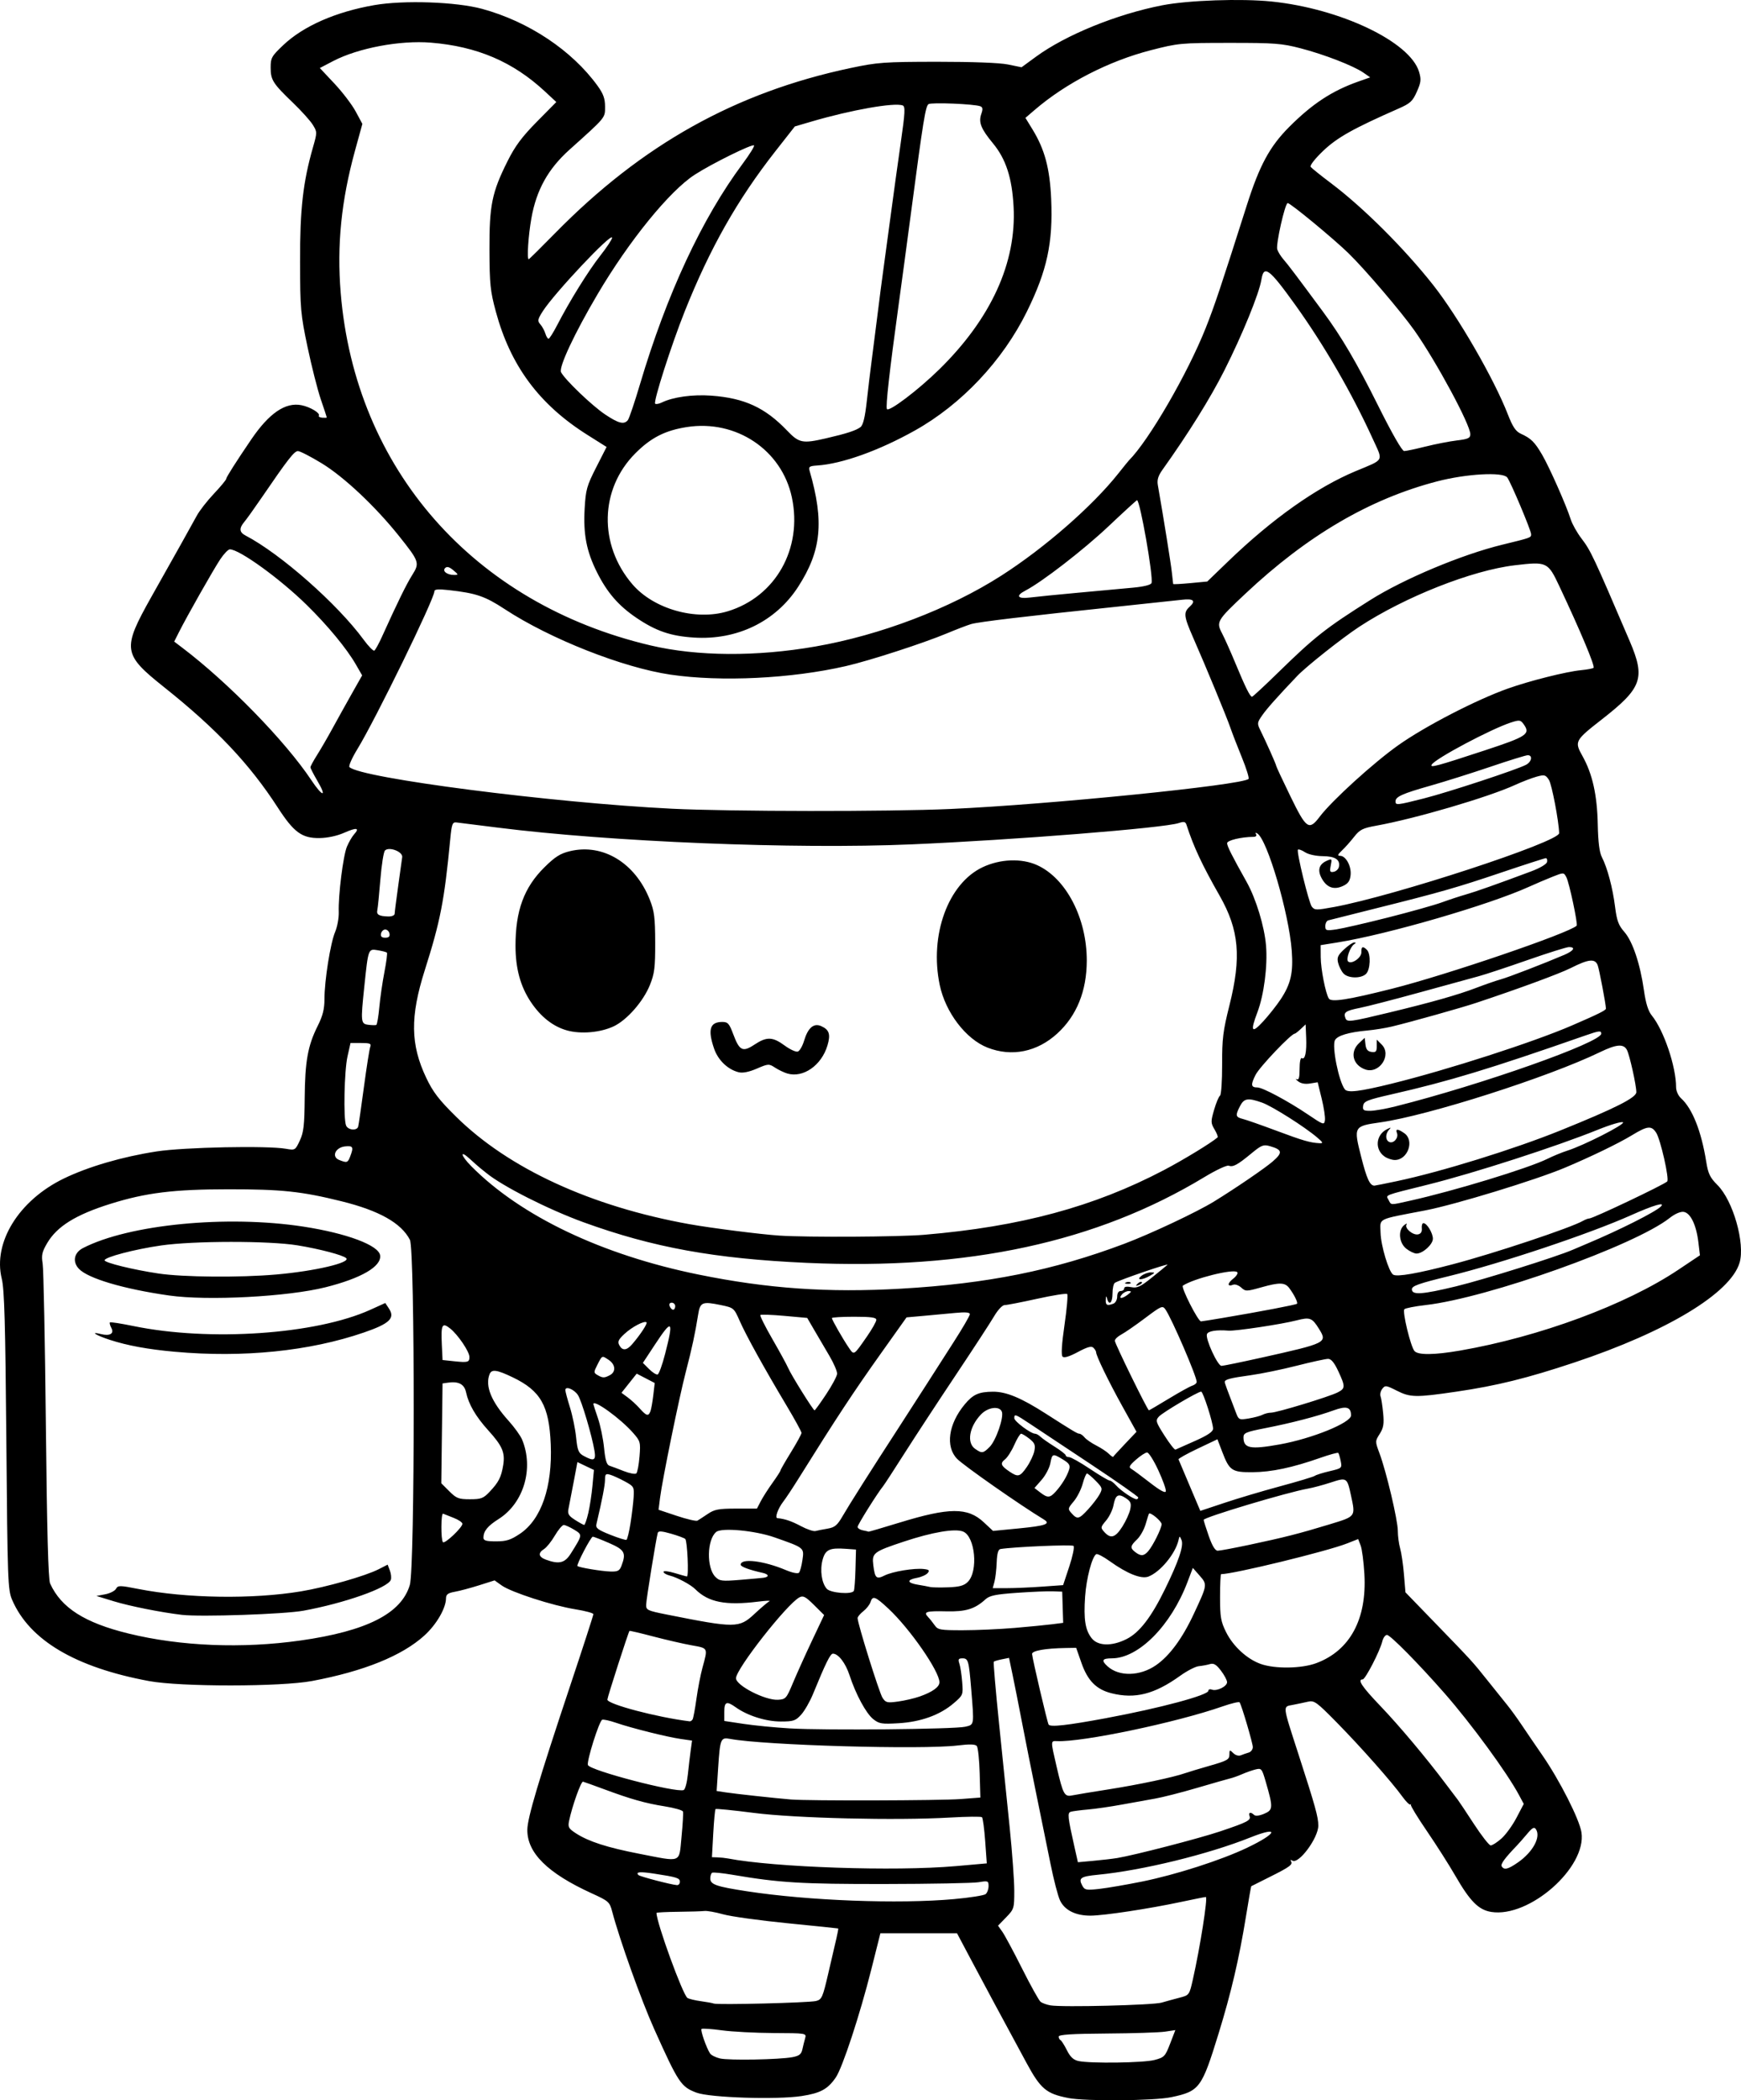 <?xml version="1.0" encoding="UTF-8" standalone="no"?>
<!-- Created with Inkscape (http://www.inkscape.org/) -->

<svg
   width="196.984mm"
   height="237.513mm"
   viewBox="0 0 196.984 237.513"
   version="1.1"
   id="svg1"
   xml:space="preserve"
   xmlns="http://www.w3.org/2000/svg"
   xmlns:svg="http://www.w3.org/2000/svg"><defs
     id="defs1"><clipPath
       clipPathUnits="userSpaceOnUse"
       id="clipPath3"><path
         id="path3"
         style="fill:#ff0000;fill-opacity:1;fill-rule:nonzero;stroke:none;stroke-width:0.265"
         d="M 117.464,-9.186 V 177.167 H 291.495 V -9.186 Z M 147.334,111.931 c 4.149,-0.092 4.552,4.357 -0.092,5.084 -1.195,0.187 -2.39,0.381 -3.57,0.655 -1.902,0.431 -3.801,0.869 -5.685,1.373 -4.843,1.295 -6.431,-3.457 -1.602,-4.804 2.039,-0.569 4.104,-1.04 6.168,-1.508 1.289,-0.299 2.595,-0.512 3.902,-0.719 0.31,-0.049 0.603,-0.075 0.88,-0.081 z" /></clipPath><clipPath
       clipPathUnits="userSpaceOnUse"
       id="clipPath29"><path
         id="path30"
         style="fill:#ff0000;fill-opacity:1;fill-rule:nonzero;stroke:none;stroke-width:0.265"
         d="M -43.23,-9.228 V 216.918 H 174.315 V -9.228 Z M 64.459,27.799 c 2.205,0.075 3.149,2.778 0.337,5.093 -1.015,0.835 -0.499,0.393 -1.541,1.333 -0.051,0.05 -0.1,0.101 -0.15,0.151 0.22,0.811 0.125,1.873 -0.521,3.116 -0.875,1.685 -1.749,3.37 -2.654,5.039 -0.978,1.836 -1.883,3.712 -2.891,5.53 -2.43,4.385 -6.499,1.653 -4.214,-2.809 0.315,-0.616 0.638,-1.229 0.953,-1.845 -0.007,-0.023 -0.015,-0.043 -0.022,-0.066 -0.595,-2.008 -0.069,-3.784 0.689,-5.659 1.274,-2.682 3.164,-4.982 5.254,-7.063 1.251,-1.138 0.627,-0.597 1.868,-1.628 0.964,-0.801 1.889,-1.157 2.675,-1.191 0.074,-0.003 0.146,-0.004 0.217,-0.001 z M 107.156,139.452 v 5.3e-4 h 1.332 c 3.185,0 4.318,2.034 3.452,3.522 1.261,1.236 0.77,3.284 -1.765,3.911 -0.549,0.616 -1.49,1.105 -2.851,1.261 -0.137,0.016 -0.274,0.031 -0.411,0.047 -2.651,0.305 -4.055,-0.978 -4.036,-2.332 -0.348,-0.335 -0.565,-0.745 -0.622,-1.186 -3.343,-0.946 -2.812,-4.861 1.596,-4.861 h 0.989 c 0.119,0 0.233,0.004 0.346,0.009 0.539,-0.217 1.168,-0.371 1.971,-0.371 z" /></clipPath><clipPath
       clipPathUnits="userSpaceOnUse"
       id="clipPath48"><path
         id="path49"
         style="fill:#ff0000;fill-opacity:1;fill-rule:nonzero;stroke:none;stroke-width:0.265"
         d="M 41.091,5.534 V 221.556 H 225.286 V 5.534 Z M 200.736,27.814 c 1.729,0.019 2.649,1.415 2.086,2.936 0.034,0.916 -0.448,2.032 -1.673,3.09 -1.147,0.992 -0.564,0.491 -1.752,1.502 -1.464,1.224 -2.914,2.469 -4.415,3.646 -1.776,1.393 -3.3,1.325 -4.092,0.54 -1.314,0.839 -2.65,1.642 -3.984,2.446 -4.294,2.588 -6.806,-1.809 -2.513,-4.397 1.384,-0.834 2.777,-1.656 4.133,-2.538 2.022,-1.284 4.052,-2.554 5.996,-3.956 1.191,-0.886 2.419,-1.714 3.69,-2.479 0.94,-0.565 1.799,-0.798 2.523,-0.79 z m -20.135,16.378 c 1.024,0.015 1.877,0.8 2.033,2.11 0.718,0.616 1.17,1.82 0.937,3.569 -0.199,1.498 -0.825,2.882 -1.489,4.224 -0.631,1.325 -1.475,2.521 -2.325,3.71 -0.383,0.58 -0.187,0.283 -0.588,0.891 -1.639,2.485 -3.795,2.512 -4.699,1.247 -2.336,3.06 -5.919,0.908 -3.888,-3.193 0.881,-1.779 1.751,-3.563 2.632,-5.343 0.834,-1.685 1.981,-2.401 2.971,-2.401 0.144,-8e-6 0.278,0.034 0.414,0.063 0.316,-0.73 0.627,-1.462 0.929,-2.198 0.772,-1.885 2.007,-2.694 3.073,-2.678 z" /></clipPath><clipPath
       clipPathUnits="userSpaceOnUse"
       id="clipPath83"><path
         id="path84"
         style="fill:#ff0000;fill-opacity:1;fill-rule:nonzero;stroke:none;stroke-width:0.265"
         d="M 132.474,-7.02 V 208.971 H 400.13 V -7.02 Z M 255.342,107.773 c 0.047,-0.001 0.095,-5.3e-4 0.143,0.002 1.045,0.054 2.19,0.946 2.813,2.886 0.307,0.956 0.456,1.952 0.58,2.946 0.105,0.896 0.146,1.798 0.173,2.7 0.049,0.457 0.091,0.915 0.134,1.373 0.032,0.334 -0.006,0.606 -0.033,0.887 0.917,0.087 1.972,0.687 2.893,1.982 0.57,0.801 1.075,1.645 1.573,2.491 0.431,0.671 0.926,1.295 1.376,1.954 0.093,0.157 0.186,0.314 0.279,0.471 1.353,2.285 0.702,4.101 -0.559,4.645 -1.02,0.911 -2.908,0.691 -4.385,-1.562 -0.239,-0.365 -0.478,-0.73 -0.729,-1.087 -0.216,-0.336 -0.388,-0.695 -0.574,-1.046 0.608,2.159 -0.889,3.607 -2.71,3.036 -0.616,0.275 -1.361,0.46 -2.342,0.399 -1.467,-0.091 -2.933,-0.193 -4.399,-0.296 -1.796,-0.111 -3.597,-0.198 -5.398,-0.193 -5.014,0.015 -5.014,-5.049 0,-5.065 1.903,-0.006 3.807,0.088 5.707,0.203 0.635,0.044 1.271,0.085 1.906,0.128 -2.172,-2.84 -4.36,-5.667 -6.601,-8.453 -2.161,-2.685 -1.065,-5.119 0.858,-5.113 0.628,0.002 1.345,0.277 2.066,0.876 0.364,-0.695 0.988,-1.1 1.69,-1.132 0.505,-0.023 1.05,0.149 1.567,0.543 0.093,-0.019 0.178,-0.065 0.274,-0.07 0.594,-0.032 1.239,0.203 1.815,0.734 -0.664,-2.602 0.469,-4.21 1.884,-4.241 z m 0.768,13.726 c -0.032,0.104 -0.068,0.203 -0.109,0.298 0.124,0.163 0.249,0.325 0.373,0.488 -0.098,-0.264 -0.22,-0.535 -0.254,-0.779 -0.004,-0.001 -0.007,-0.005 -0.01,-0.006 z m 30.329,39.335 h 0.777 c 5.014,0 5.014,5.065 0,5.065 h -0.777 c -5.014,0 -5.014,-5.065 0,-5.065 z" /></clipPath><clipPath
       clipPathUnits="userSpaceOnUse"
       id="clipPath102"><path
         id="path103"
         style="fill:#ff0000;fill-opacity:1;fill-rule:nonzero;stroke:none;stroke-width:0.265"
         d="M 245.095,-91.085 V 149.538 H 484.247 V -91.085 Z M 386.76,31.187 h 1.65 c 5.014,0 5.014,5.065 0,5.065 h -1.65 c -5.014,0 -5.014,-5.065 0,-5.065 z M 278.242,82.629 c 1.018,-0.028 2.247,0.632 3.228,2.236 0.354,0.578 0.768,1.115 1.156,1.669 -0.179,-0.355 -0.185,-0.572 0.174,-0.552 0.231,0.012 0.612,0.121 1.194,0.353 1.53,0.608 2.705,1.776 3.919,2.845 1.817,1.6 0.342,0.262 2.186,1.957 3.604,3.312 0.416,6.943 -3.167,3.954 -0.796,1.298 -2.871,1.492 -4.73,-0.776 -1.836,-2.239 -3.672,-4.499 -5.159,-6.99 -1.607,-2.69 -0.498,-4.649 1.199,-4.696 z m 48.669,29.818 c 0.832,-0.023 1.844,0.352 2.893,1.294 1.313,1.18 2.463,2.509 3.553,3.893 0.661,0.847 0.337,0.434 0.973,1.24 1.192,1.511 1.339,2.902 0.893,3.822 -0.016,1.86 -2.198,3.006 -4.869,1.014 -1.747,-1.303 -3.553,-2.525 -5.469,-3.568 -3.578,-1.948 -3.294,-5.278 -0.617,-5.341 0.191,-0.004 0.416,0.041 0.631,0.072 -0.168,-1.358 0.693,-2.391 2.01,-2.427 z" /></clipPath><clipPath
       clipPathUnits="userSpaceOnUse"
       id="clipPath113"><path
         id="path114"
         style="fill:#ff0000;fill-opacity:1;fill-rule:nonzero;stroke:none;stroke-width:0.265"
         d="m 157.066,-116.178 v 259.561 h 295.043 v -259.561 z M 393.264,24.766 c 0.581,0.011 1.242,0.145 1.968,0.439 0.12,0.049 0.24,0.098 0.36,0.146 4.647,1.882 2.736,6.584 -1.907,4.692 -0.149,-0.061 -0.299,-0.122 -0.449,-0.182 -3.917,-1.596 -3.112,-5.153 0.027,-5.095 z M 342.535,35.836 c 1.181,-0.021 2.405,1.064 2.649,3.402 0.172,1.646 0.305,3.295 0.421,4.946 0.065,0.913 0.111,1.827 0.156,2.741 0.246,5.008 -4.813,5.256 -5.059,0.248 -0.043,-0.879 -0.087,-1.758 -0.149,-2.635 -0.107,-1.53 -0.233,-3.058 -0.382,-4.584 -0.259,-2.651 1.026,-4.095 2.365,-4.118 z m -33.149,10.457 c 3.772,0.034 4.177,4.206 -0.279,5.096 -2.779,0.555 -5.597,1.027 -8.441,1.011 -5.014,-0.028 -5.014,-5.084 0,-5.064 2.507,0.01 4.994,-0.417 7.443,-0.913 0.461,-0.093 0.887,-0.134 1.277,-0.13 z" /></clipPath><clipPath
       clipPathUnits="userSpaceOnUse"
       id="clipPath120"><path
         id="path121"
         style="fill:#ff0000;fill-opacity:1;fill-rule:nonzero;stroke:none;stroke-width:0.265"
         d="M 344.491,-224.742 V 93.74 H 637.437 V -224.742 Z m 57.98,209.9 c 0.18,0.019 0.442,0.736 1.12,2.612 1.049,2.901 1.048,6.019 1.03,9.064 0.014,1.384 -0.104,2.763 -0.22,4.14 -0.594,7.065 -7.742,6.459 -7.137,-0.606 0.102,-1.192 0.212,-2.384 0.194,-3.582 0.01,-1.333 0.012,-2.65 -0.1,-3.98 -0.028,-0.332 -0.067,-0.662 -0.101,-0.994 -0.05,-0.273 -0.127,-0.542 -0.151,-0.819 -0.002,-0.026 0.051,-0.015 0.077,-0.022 v 5.291e-4 c 4.911,-1.36 4.827,-5.865 5.286,-5.815 z m 133.457,6.23 c 1.673,0.041 3.331,1.648 3.508,4.967 0.11,2.057 0.326,4.101 0.649,6.136 0.19,1.182 0.086,0.629 0.301,1.658 1.455,6.94 -5.614,8.389 -7.016,1.438 -0.27,-1.337 -0.151,-0.677 -0.36,-1.978 -0.342,-2.169 -0.587,-4.348 -0.701,-6.541 -0.194,-3.762 1.722,-5.726 3.618,-5.679 z" /></clipPath><clipPath
       clipPathUnits="userSpaceOnUse"
       id="clipPath135"><path
         id="path136"
         style="fill:#ff0000;fill-opacity:1;fill-rule:nonzero;stroke:none;stroke-width:0.265"
         d="M 477.204,-278.281 V 24.964 H 771.33 V -278.281 Z m 210.631,135.235 c 0.649,0.035 1.758,0.625 3.629,1.812 2.196,1.392 3.007,3.98 3.718,6.326 2.056,6.786 -4.882,8.854 -6.864,2.046 -0.027,-0.092 -0.73,-2.143 -0.731,-2.214 -7.9e-4,-0.063 0.207,0.09 0.187,0.03 -0.102,-0.312 -0.801,-0.228 -0.785,-0.595 0.214,-4.87 -0.582,-7.482 0.845,-7.405 z m -130.474,16.82 c 0.913,0.03 1.975,0.321 3.143,0.957 2.784,1.515 5.891,2.183 8.941,2.926 0.049,0.011 0.098,0.023 0.147,0.034 0.394,-0.233 0.868,-0.356 1.405,-0.343 0.586,0.014 1.246,0.191 1.956,0.556 0.817,-0.371 1.604,-0.614 2.297,-0.621 2.818,-0.029 4.295,2.613 2.367,5.305 3.089,4.801 -0.884,8.357 -4.597,5.381 -3.035,3.455 -7.309,1.009 -5.866,-3.51 -3.376,-0.823 -6.775,-1.657 -9.854,-3.322 -5.068,-2.74 -3.897,-7.494 0.06,-7.363 z" /></clipPath><clipPath
       clipPathUnits="userSpaceOnUse"
       id="clipPath194"><path
         id="path195"
         style="fill:#ff0000;fill-opacity:1;fill-rule:nonzero;stroke:none;stroke-width:0.265"
         d="M 586.953,-316.373 V -43.138 H 818.308 V -316.373 Z m 53.828,72.49 c 5.334,0.125 5.822,6.026 -0.496,7.199 -2.322,0.431 -4.653,0.82 -7,1.081 -7.047,0.783 -7.758,-6.323 -0.713,-7.127 2.146,-0.245 4.278,-0.598 6.401,-0.995 0.653,-0.122 1.257,-0.171 1.809,-0.158 z m 77.852,114.108 c 5.866,-0.176 6.487,6.105 -0.071,7.191 -0.65,0.108 -1.301,0.219 -1.95,0.334 -0.186,1.569 -1.657,3.152 -4.701,3.588 -1.375,0.197 -2.749,0.395 -4.116,0.642 -5.881,1.061 -7.651,-3.737 -3.89,-6.031 -0.444,-1.629 0.751,-3.612 4.075,-4.515 1.142,-0.31 2.302,-0.545 3.459,-0.789 0.65,-0.137 1.253,-0.199 1.805,-0.199 0.723,5.3e-4 1.355,0.112 1.9,0.302 0.75,-0.132 1.499,-0.273 2.248,-0.398 0.437,-0.073 0.851,-0.113 1.242,-0.125 z m -47.002,6.364 c 0.357,0.005 0.666,0.064 0.98,0.115 0.233,-0.014 0.459,-0.02 0.676,-0.017 5.137,0.085 6.028,4.924 1.742,6.653 -0.279,1.554 -1.868,3.015 -4.953,3.209 -1.326,0.083 -2.653,0.193 -3.983,0.181 -6.214,-0.058 -6.913,-5.512 -2.233,-6.827 0.301,-1.446 1.792,-2.735 4.474,-2.882 1.038,-0.211 0.525,-0.119 1.763,-0.315 0.547,-0.087 1.058,-0.124 1.532,-0.117 z m 99.073,6.165 c 0.899,0.004 1.966,0.251 3.169,0.818 2.023,0.953 3.732,2.451 5.497,3.8 0.855,0.653 1.413,1.334 1.839,2.011 0.19,0.084 0.377,0.171 0.568,0.253 0.084,0.036 0.127,0.087 0.208,0.124 0.489,0.022 1.013,0.09 1.575,0.215 1.253,0.28 2.423,0.79 3.569,1.351 4.569,2.236 4.099,6.224 1.184,7.095 -0.846,1.196 -2.706,1.953 -5.421,1.429 -0.562,-0.108 -1.188,-0.184 -1.733,-0.328 -1.776,-0.47 -3.097,-1.215 -3.97,-2.048 -0.964,0.147 -2.141,0.029 -3.489,-0.469 -0.123,-0.045 -0.246,-0.09 -0.368,-0.136 -3.715,-1.372 -4.651,-4.083 -3.594,-5.79 -0.64,-0.869 -0.889,-1.776 -0.757,-2.584 -2.495,-2.691 -1.481,-5.754 1.723,-5.739 z m -62.233,1.085 c 4.846,0.175 5.452,5.705 -0.564,7.221 -1.726,0.435 -3.461,0.814 -5.211,1.139 -6.971,1.294 -8.371,-5.705 -1.405,-7.023 1.627,-0.308 3.245,-0.645 4.849,-1.058 0.858,-0.221 1.637,-0.305 2.33,-0.28 z m -33.08,3.914 h 1.593 c 7.09,0 7.09,7.162 0,7.162 h -1.593 c -7.09,0 -7.09,-7.162 0,-7.162 z m 63.159,22.509 c 0.183,-0.003 0.366,-0.002 0.549,0.001 7.089,0.128 7.089,7.3 0,7.162 -1.22,-0.024 -2.435,0.137 -3.646,0.261 -7.053,0.722 -7.782,-6.406 -0.728,-7.125 1.272,-0.13 2.546,-0.281 3.825,-0.3 z" /></clipPath><clipPath
       clipPathUnits="userSpaceOnUse"
       id="clipPath198"><path
         id="path198"
         style="fill:#ff0000;fill-opacity:1;fill-rule:nonzero;stroke:none;stroke-width:0.265"
         d="m 554.032,-616.471 v 310.772 H 874.629 V -616.471 Z m 150.945,162.122 c 5.869,-0.061 6.366,6.229 -0.211,7.188 -4.826,0.703 -2.391,0.328 -7.302,1.126 -4.89,0.876 -9.753,2.076 -14.71,2.484 -7.066,0.582 -7.042,-6.332 0,-7.162 4.519,-0.533 8.968,-1.568 13.446,-2.371 5.065,-0.823 2.554,-0.436 7.532,-1.163 0.439,-0.064 0.854,-0.096 1.245,-0.1 z" /></clipPath><clipPath
       clipPathUnits="userSpaceOnUse"
       id="clipPath220"><path
         id="path221"
         style="fill:#ff0000;fill-opacity:1;fill-rule:nonzero;stroke:none;stroke-width:0.265"
         d="M 393.398,-651.944 V -304.562 h 319.202 v -347.382 z m 253.474,152.846 c 0.975,-0.028 1.955,0.539 2.718,1.606 0.253,-0.065 0.514,-0.096 0.778,-0.086 1.688,0.068 3.497,1.686 3.977,4.975 0.842,5.781 2.199,11.472 3.517,17.159 0.235,1.012 0.242,1.87 0.153,2.642 0.629,1.273 1.166,2.595 1.687,3.905 0.159,0.441 0.317,0.881 0.476,1.322 2.401,6.672 -4.362,9.094 -6.743,2.415 -0.113,-0.317 -0.226,-0.634 -0.339,-0.951 0.025,0.303 0.013,0.328 0.061,0.933 0.573,7.067 -6.576,7.642 -7.139,0.574 -0.092,-1.152 -0.088,-1.408 -0.115,-1.756 -0.912,-0.594 -1.773,-1.65 -2.395,-3.244 -0.409,-1.048 -0.805,-2.103 -1.282,-3.123 -1.879,-4.014 -0.199,-6.824 2.104,-6.821 0.415,5.3e-4 0.851,0.095 1.29,0.288 2.2e-4,-0.159 -0.004,-0.317 -0.004,-0.475 2.6e-4,-0.376 0.025,-0.727 0.063,-1.063 -0.74,-4.137 -1.426,-8.284 -1.979,-12.451 -0.496,-3.734 1.269,-5.791 3.173,-5.846 z m 19.151,17.42 c 1.492,0.032 3.161,1.245 4.111,3.964 0.812,2.325 1.342,4.731 1.842,7.138 1.441,6.942 -5.581,8.396 -7.014,1.452 -0.427,-2.069 -0.873,-4.14 -1.559,-6.142 -1.365,-3.983 0.44,-6.458 2.621,-6.412 z" /></clipPath><clipPath
       clipPathUnits="userSpaceOnUse"
       id="clipPath323"><path
         id="path324"
         style="fill:#ff0000;fill-opacity:1;fill-rule:nonzero;stroke:none;stroke-width:0.265"
         d="m 515.643,-800.924 v 283.048 c 1.969,0.455 3.921,0.98 5.869,1.518 0.752,-0.41 1.765,-0.662 3.051,-0.654 0.207,0 0.421,0.009 0.642,0.024 0.307,0.021 0.612,0.06 0.918,0.093 -3.058,-2.226 -2.445,-5.811 2.073,-5.804 0.384,0 0.796,0.027 1.236,0.083 1.633,0.207 2.23,0.236 3.923,0.685 7.728,2.049 15.198,5.065 22.638,7.95 6.351,2.397 12.408,5.456 18.45,8.527 4.516,2.296 4.145,6.211 1.26,7.086 h 142.148 c -3.64,-2.857 -7.374,-5.606 -11.353,-7.976 -4.95,-2.947 -3.981,-7.702 -0.128,-7.519 0.889,0.042 1.932,0.347 3.091,0.998 4.772,2.68 9.169,5.987 13.46,9.37 l 2.8,2.314 c 1.122,0.927 1.816,1.896 2.171,2.813 h 76.1 c -1.674,-6.323 -3.432,-12.623 -5.282,-18.897 -0.11,1.471 -0.198,2.944 -0.28,4.416 -0.394,7.079 -7.547,6.68 -7.151,-0.399 0.205,-3.67 0.423,-7.347 0.995,-10.982 0.465,-2.848 0.925,-5.704 1.655,-8.498 -3.097,-9.827 -6.259,-19.634 -9.667,-29.357 -1.466,-4.182 0.519,-6.903 2.794,-6.726 1.365,0.107 2.835,1.257 3.726,3.762 2.01,5.643 3.888,11.333 5.756,17.026 -0.788,-4.204 -1.484,-8.425 -2.013,-12.674 -0.437,-3.518 1.123,-5.455 2.903,-5.633 1.78,-0.178 3.78,1.403 4.224,4.92 0.413,3.278 0.928,6.539 1.505,9.788 0.251,-1.388 0.999,-2.303 1.932,-2.684 -0.077,-0.389 -0.143,-0.78 -0.221,-1.169 -0.597,-2.982 0.369,-4.861 1.772,-5.508 -0.549,-2.099 -1.048,-4.209 -1.374,-6.353 -0.566,-3.724 1.13,-5.644 3.031,-5.58 1.678,0.057 3.515,1.66 4.102,4.931 0.206,1.148 0.462,2.285 0.735,3.419 0.332,-1.812 1.405,-2.974 2.716,-3.096 1.557,-0.145 3.333,1.07 4.206,4.046 0.086,0.293 0.167,0.588 0.258,0.88 0.605,-2.301 2.095,-3.454 3.538,-3.454 1.567,-3e-5 3.075,1.357 3.326,4.072 0.496,-0.388 1.04,-0.655 1.633,-0.655 1.743,1.3e-4 3.615,1.692 3.984,5.046 v -243.199 z m 285.962,83.177 c 1.344,-0.017 2.482,0.86 2.851,2.339 0.108,-0.016 0.219,-0.068 0.325,-0.073 0.074,-0.003 0.148,-0.004 0.221,-0.002 v -5.3e-4 c 2.26,0.06 3.918,2.709 2.094,6.595 -0.374,0.797 -0.748,1.595 -1.122,2.392 -1.85,3.891 -3.617,7.822 -5.542,11.676 -1.342,2.685 -3.211,3.546 -4.712,3.25 -1.583,3.559 -4.21,4.164 -5.768,2.878 -0.94,1.041 -2.177,1.349 -3.269,0.89 -2.381,2.167 -4.82,1.727 -5.722,-0.038 -1.751,-0.909 -2.319,-3.574 0.141,-6.573 0.93,-1.134 1.778,-2.336 2.644,-3.519 0.466,-0.637 0.904,-1.293 1.362,-1.936 0.1,-0.299 0.199,-0.599 0.295,-0.9 0.375,-1.289 0.991,-2.487 1.417,-3.756 0.452,-1.29 1.021,-2.529 1.621,-3.756 0.273,-0.622 0.52,-1.256 0.763,-1.89 1.033,-2.689 2.751,-3.859 4.257,-3.858 0.167,2e-4 0.331,0.02 0.492,0.049 0.718,-0.552 1.467,-0.828 2.167,-0.853 0.034,-10e-4 0.067,0.004 0.101,0.004 0.492,-0.192 0.978,-0.313 1.433,-0.291 0.034,0.002 0.062,0.02 0.096,0.023 1.154,-1.83 2.595,-2.635 3.857,-2.651 z m -34.448,83.209 c 2.38,0.088 3.996,2.931 1.769,6.762 -0.205,0.353 -0.411,0.707 -0.617,1.06 -0.791,1.593 -1.494,3.221 -1.967,4.94 -1.884,6.835 -8.457,6.072 -7.107,-0.888 0.491,-2.533 1.521,-4.913 2.65,-7.218 0.276,-0.486 0.552,-0.971 0.828,-1.457 1.313,-2.312 3.016,-3.251 4.444,-3.199 z m 3.14,59.734 c 0.964,-0.039 2.151,0.255 3.51,1.003 1.769,0.973 3.422,2.138 5.139,3.199 6.031,3.728 2.258,9.825 -3.769,6.091 -1.44,-0.893 -2.861,-1.816 -4.278,-2.745 -4.632,-3.037 -4.043,-7.409 -0.601,-7.547 z m 56.247,30.714 c -0.127,3.358 -0.253,6.717 -0.381,10.075 0.35,1.947 0.717,3.891 1.064,5.839 -0.18,-5.307 -0.404,-10.612 -0.683,-15.914 z m -280.205,34.079 c 0.615,0.276 1.124,0.507 1.916,0.858 8.577,4.104 4.329,2.034 12.748,6.212 0.483,0.24 0.904,0.5 1.28,0.772 3.19,1.261 6.383,2.517 9.564,3.801 h 1.218 c -0.585,-0.141 -1.209,-0.367 -1.868,-0.702 -5.826,-2.966 -11.665,-5.923 -17.793,-8.233 -2.345,-0.91 -4.707,-1.807 -7.065,-2.707 z m -30.695,2.274 v 9.368 h 8.184 c -3.19,-1.734 -2.46,-5.881 2.982,-6.359 0.152,-0.013 0.305,-0.01 0.457,-0.022 -3.608,-1.024 -8.17,-2.261 -11.623,-2.988 z" /></clipPath><clipPath
       clipPathUnits="userSpaceOnUse"
       id="clipPath358"><path
         id="path359"
         style="fill:#ff0000;fill-opacity:1;fill-rule:nonzero;stroke:none;stroke-width:0.265"
         d="m 832.162,-950.671 -219.816,5.2e-4 v 210.74 c 0.687,0.089 1.374,0.183 2.058,0.288 4.709,0.59 9.416,1.215 14.064,2.179 1.393,0.343 2.652,0.629 4.021,1.056 0.177,0.055 0.347,0.128 0.521,0.191 3.416,-0.131 6.833,-0.235 10.25,-0.332 5.907,-0.163 11.816,-0.25 17.725,-0.251 5.909,-2.6e-4 11.817,0.086 17.723,0.27 3.929,0.146 7.853,0.38 11.776,0.649 5.002,0.343 4.655,5.397 -0.347,5.053 -3.859,-0.265 -7.721,-0.496 -11.587,-0.64 -0.776,-0.024 -1.553,-0.033 -2.329,-0.054 4.49,0.595 4.086,5.266 -0.75,4.969 -0.668,-0.041 -1.337,-0.082 -2.005,-0.123 -4.257,-0.232 -8.518,-0.423 -12.773,-0.698 3.352,0.696 6.748,1.107 10.159,1.416 4.075,0.439 8.145,0.912 12.217,1.366 4.292,0.427 8.585,0.831 12.881,1.213 4.887,0.446 9.788,0.731 14.695,0.825 5.431,0.078 10.861,0.122 16.292,0.007 4.764,-0.076 9.528,-0.177 14.285,-0.457 4.667,-0.248 9.343,-0.439 13.978,-1.072 4.192,-0.593 8.357,-1.345 12.446,-2.461 3.403,-0.881 6.798,-1.788 10.171,-2.776 1.776,-0.536 3.553,-1.065 5.329,-1.598 -8.296,1.341 -16.579,2.754 -24.803,4.49 -2.413,0.5 -4.598,0.986 -7.018,1.371 -2.18,0.347 -4.46,0.668 -6.631,0.097 -4.849,-1.275 -3.469,-5.791 1.455,-4.851 1.469,0.281 3.047,-0.026 4.496,-0.265 2.43,-0.401 4.207,-0.801 6.67,-1.312 13.822,-2.919 27.804,-4.96 41.745,-7.206 3.074,-1.727 6.115,-3.51 9.021,-5.511 0.877,-0.604 1.722,-1.254 2.583,-1.882 4.849,-4.127 8.642,-9.272 12.036,-14.615 0.873,-1.418 1.674,-2.876 2.459,-4.343 0.266,-4.557 0.505,-9.116 0.5,-13.683 -0.001,-1.962 0.016,-3.924 -0.003,-5.886 -0.006,-0.592 -0.025,-1.183 -0.037,-1.775 -0.165,-0.528 -0.321,-1.06 -0.488,-1.586 -1.48,-4.358 -2.961,-8.773 -5.234,-12.796 -1.542,-2.728 -0.553,-4.876 1.035,-5.053 0.952,-0.106 2.12,0.497 3.087,2.109 0.379,0.632 0.698,1.295 1.038,1.947 -0.063,-2.454 1.141,-3.683 2.393,-3.683 1.265,5e-5 2.576,1.253 2.672,3.758 0.095,2.465 0.177,4.93 0.279,7.394 0.41,0.445 0.78,1.067 1.058,1.91 0.328,0.996 0.432,1.194 0.588,2.403 0.042,0.331 0.079,0.733 0.116,1.128 z m -2.262,195.551 c -0.468,0.492 -0.915,1.003 -1.371,1.506 0.612,0.011 1.127,0.183 1.512,0.476 0.008,-0.253 0.018,-0.506 0.026,-0.759 0.009,-0.322 0.008,-0.771 0.018,-1.132 -0.063,-0.021 -0.122,-0.063 -0.184,-0.091 z m 0.018,5.565 c -0.347,0.375 -0.791,0.738 -1.366,1.066 -3.721,2.125 -7.429,4.273 -11.133,6.429 1.919,-0.44 3.834,-0.902 5.737,-1.409 2.857,-0.761 4.709,-1.336 6.62,-1.962 0.049,-1.375 0.093,-2.75 0.141,-4.124 z m -0.327,9.504 c -1.469,0.46 -3,0.908 -5.231,1.501 -6.589,1.752 -13.282,3.07 -20,4.221 -0.179,0.095 -0.357,0.193 -0.536,0.288 -0.244,0.132 -0.499,0.242 -0.743,0.372 -2.965,1.742 -5.931,3.484 -8.898,5.222 -4.065,2.412 -8.093,4.768 -12.103,7.264 -0.863,0.537 -1.714,1.092 -2.563,1.651 h 52.645 v -3.815 c -1.468,0.459 -3.166,-0.821 -3.026,-3.773 0.205,-4.308 0.313,-8.62 0.455,-12.93 z m -217.245,5.245 v 15.274 h 70.414 c -0.064,-0.006 -0.128,-0.012 -0.192,-0.018 -4.086,-0.455 -8.17,-0.93 -12.258,-1.37 -3.828,-0.338 -7.638,-0.804 -11.394,-1.625 -3.646,-0.918 -7.262,-1.95 -10.895,-2.918 -3.828,-0.844 -7.512,-2.137 -11.09,-3.721 -1.325,-0.578 -2.657,-1.145 -4.006,-1.669 -0.441,-0.079 -0.881,-0.158 -1.322,-0.235 -2.252,0.092 -4.503,0.194 -6.754,0.321 -2.648,0.15 -4.021,-1.187 -4,-2.523 -2.402,-0.495 -4.806,-0.977 -7.229,-1.348 -0.425,-0.053 -0.849,-0.115 -1.274,-0.168 z m 156.679,13.145 c -0.037,0.01 -0.073,0.021 -0.11,0.03 -3.338,0.91 -6.733,1.548 -10.144,2.099 h 6.524 c 0.033,-0.019 0.065,-0.037 0.098,-0.056 1.211,-0.69 2.422,-1.381 3.632,-2.073 z" /></clipPath><clipPath
       clipPathUnits="userSpaceOnUse"
       id="clipPath393"><path
         id="path394"
         style="fill:#ff0000;fill-opacity:1;fill-rule:nonzero;stroke:none;stroke-width:0.265"
         d="m 601.826,-975.892 v 251.336 h 51.451 c -0.453,-0.099 -0.904,-0.205 -1.352,-0.326 -1.181,-0.292 -2.361,-0.603 -3.494,-1.05 -0.815,-0.342 -1.643,-0.656 -2.454,-1.008 -0.83,-0.37 -1.656,-0.753 -2.535,-0.995 -1.341,-0.468 -2.67,-0.973 -4.05,-1.319 -1.101,-0.272 -2.215,-0.498 -3.34,-0.646 -4.816,-0.631 -4.996,-5.097 -0.454,-5.08 0.147,5.3e-4 0.298,0.005 0.454,0.015 1.536,0.1 3.05,0.429 4.543,0.791 1.538,0.38 3.022,0.936 4.515,1.457 1.013,0.288 1.972,0.724 2.932,1.152 0.774,0.331 1.558,0.635 2.336,0.957 0.848,0.321 1.728,0.547 2.608,0.764 0.346,-0.246 0.756,-0.473 1.242,-0.669 1.35,-0.543 2.681,-1.13 4.036,-1.662 1.563,-0.652 3.174,-1.17 4.812,-1.594 0.724,-0.182 1.459,-0.312 2.195,-0.438 0.309,-0.053 0.602,-0.083 0.878,-0.093 4.147,-0.146 4.607,4.302 -0.027,5.085 -0.599,0.101 -1.198,0.206 -1.788,0.351 -0.378,0.096 -0.753,0.2 -1.127,0.31 3.155,0.302 4.026,2.612 2.693,3.997 h 12.778 c 0.274,-0.819 0.996,-1.671 2.28,-2.339 3.49,-1.816 7.3,-2.838 11.096,-3.803 0.55,-0.769 1.669,-1.356 3.359,-1.372 0.586,-0.006 1.173,-0.007 1.759,-0.003 0.281,0.002 0.562,0.011 0.843,0.015 3.545,-0.759 7.104,-1.452 10.698,-1.933 1.343,-0.176 2.696,-0.288 4.048,-0.288 0.811,-1.5e-4 1.623,0.04 2.432,0.13 1.312,0.146 1.752,0.273 3.046,0.547 1.388,0.415 3.879,0.717 4.987,1.704 0.469,0.418 1.065,0.847 1.186,1.463 0.032,0.161 -0.019,0.326 -0.017,0.488 3.987,1.078 3.131,5.443 -1.524,4.851 -0.187,-0.024 -0.374,-0.045 -0.561,-0.069 0.013,0.205 0.023,0.384 0.037,0.608 h 39.294 c -0.022,-0.068 -0.045,-0.133 -0.066,-0.203 -0.809,-2.805 -1.121,-3.764 -1.801,-6.609 -0.5,-2.092 -0.85,-4.201 -1.284,-6.305 -0.034,-0.166 -0.085,-0.328 -0.128,-0.492 -0.749,-2.881 0.57,-4.665 2.058,-4.631 0.777,0.018 1.595,0.54 2.194,1.65 0.38,-0.409 0.86,-0.642 1.365,-0.669 0.507,-0.027 1.034,0.178 1.512,0.585 -0.091,-2.208 1.046,-3.57 2.294,-3.486 0.901,0.061 1.858,0.872 2.447,2.657 0.13,0.394 0.271,0.784 0.39,1.182 0.688,2.294 1.261,4.625 1.923,6.926 0.478,1.663 0.752,2.504 1.014,3.361 0.571,0.921 1.144,1.842 1.712,2.765 0.79,1.285 0.95,2.421 0.719,3.269 h 59.366 V -975.892 Z m 180.872,244.813 c 0.91,-0.015 1.803,0.136 2.693,0.298 4.933,0.897 3.971,5.971 -0.943,4.976 -0.553,-0.112 -1.106,-0.213 -1.673,-0.21 -0.786,0.009 -1.581,0.029 -2.338,0.264 -4.789,1.483 -6.364,-3.236 -1.602,-4.805 1.248,-0.411 2.559,-0.5 3.863,-0.523 z m -84.238,4.087 c -1.4,0.305 -2.801,0.608 -4.195,0.938 -1.853,0.466 -3.718,0.931 -5.547,1.498 h 21.896 c 0.015,-0.11 0.024,-0.207 0.044,-0.331 -0.089,-0.165 -0.165,-0.313 -0.239,-0.459 -0.329,-0.046 -0.66,-0.087 -0.989,-0.137 -1.211,-0.182 -2.077,-0.619 -2.628,-1.164 -2.779,-0.163 -5.56,-0.299 -8.343,-0.345 z" /></clipPath><clipPath
       clipPathUnits="userSpaceOnUse"
       id="clipPath404"><path
         id="path405"
         style="fill:#ff0000;fill-opacity:1;fill-rule:nonzero;stroke:none;stroke-width:0.265"
         d="m 623.006,-1077.529 v 245.514 h 223.531 v -245.514 z m 161.47,120.344 c 1.352,0.029 2.589,1.471 2.2,4.106 -0.28,1.897 -0.607,3.811 -1.385,5.578 -2.021,4.588 -6.288,2.43 -4.53,-2.265 0.487,-1.301 0.706,-2.676 0.903,-4.044 0.336,-2.326 1.618,-3.401 2.811,-3.375 z m -13.226,14.737 v 5.3e-4 c 1.106,0.026 1.967,0.886 2.012,2.209 0.508,-0.278 1.006,-0.398 1.459,-0.383 1.818,0.06 2.907,2.265 0.957,4.914 -1.233,1.676 -2.549,3.731 -4.353,4.842 -0.279,0.172 -0.596,0.274 -0.893,0.411 -0.964,0.443 -1.361,0.524 -1.436,0.368 -1.472,1.414 -3.365,0.678 -3.474,-2.743 -0.087,-2.731 1.244,-5.171 2.615,-7.437 0.892,-1.475 1.992,-2.129 2.946,-2.179 0.057,-0.003 0.113,-0.004 0.169,-0.003 z m -0.562,8.551 c -0.043,0.17 -0.103,0.334 -0.134,0.508 -0.057,0.323 -0.158,0.577 -0.239,0.862 0.229,-0.467 0.389,-0.943 0.373,-1.371 z" /></clipPath><clipPath
       clipPathUnits="userSpaceOnUse"
       id="clipPath419"><path
         id="path420"
         style="fill:#ff0000;fill-opacity:1;fill-rule:nonzero;stroke:none;stroke-width:0.265"
         d="m 544.333,-1151.061 v 250.297 h 258.057 v -250.297 z m 123.179,58.095 c 4.15,0.01 4.447,4.468 -0.213,5.081 -0.171,0.023 -0.343,0.045 -0.514,0.068 -1.107,0.172 -2.198,0.406 -3.259,0.771 -1.2,0.412 -2.385,0.876 -3.534,1.415 -1.005,0.523 -1.981,1.102 -3.021,1.556 -4.594,2.009 -6.564,-2.591 -1.995,-4.654 0.917,-0.414 1.784,-0.928 2.675,-1.393 1.366,-0.662 2.787,-1.214 4.22,-1.712 1.343,-0.464 2.727,-0.766 4.127,-0.988 0.211,-0.028 0.421,-0.056 0.632,-0.085 0.311,-0.042 0.604,-0.061 0.881,-0.06 z m 26.646,5.202 c 0.277,0 0.571,0.023 0.881,0.066 0.815,0.115 1.637,0.169 2.459,0.213 0.552,0.046 1.1,0.122 1.65,0.192 4.973,0.638 4.328,5.662 -0.645,5.024 -0.425,-0.055 -0.851,-0.112 -1.277,-0.159 -0.97,-0.053 -1.941,-0.119 -2.903,-0.256 -4.653,-0.662 -4.316,-5.103 -0.165,-5.08 z m 96.111,13.346 c 1.124,-0.053 2.11,0.862 2.229,2.447 1.174,0.427 1.975,2.014 1.253,4.378 -0.684,2.237 -1.391,4.467 -2.077,6.703 -0.136,0.423 -0.271,0.846 -0.407,1.269 -0.982,3.056 -3.31,3.517 -4.457,2.203 -1.512,0.116 -2.886,-1.44 -2.16,-4.273 l 0.384,-1.5 c 0.752,-2.796 1.525,-5.588 2.402,-8.347 0.617,-1.941 1.776,-2.829 2.833,-2.879 z" /></clipPath><clipPath
       clipPathUnits="userSpaceOnUse"
       id="clipPath442"><path
         id="path443"
         style="fill:#ff0000;fill-opacity:1;fill-rule:nonzero;stroke:none;stroke-width:0.265"
         d="m 628.364,-1485.649 v 167.403 c 0.552,-1.82 1.065,-3.652 1.503,-5.504 0.765,-3.235 2.682,-4.835 4.363,-4.905 1.904,-0.08 3.504,1.804 2.775,5.5 -0.89,4.514 -2.336,8.892 -3.843,13.245 1.367,-1.395 2.715,-2.809 3.978,-4.29 0.222,-0.26 0.407,-0.55 0.611,-0.825 1.45,-1.959 3.116,-2.83 4.513,-2.894 0.688,-0.032 1.308,0.136 1.807,0.462 0.589,-0.289 1.171,-0.481 1.712,-0.507 2.089,-0.1 3.568,1.651 2.835,4.256 0.588,-0.305 1.169,-0.455 1.709,-0.455 2.133,-10e-5 3.607,2.211 2.513,5.228 0.032,0.197 0.06,0.399 0.082,0.608 0.211,2.057 0.296,4.119 0.248,6.185 -0.18,3.249 -0.684,6.462 -1.405,9.631 -0.477,2.694 -1.858,4.981 -3.461,7.141 -1.666,2.152 -3.789,3.711 -6.238,4.844 -2.059,0.832 -4.27,1.112 -6.464,1.318 -0.985,0.081 -1.974,0.12 -2.961,0.171 -1.93,0.1 -3.358,-0.361 -4.276,-1.089 v 119.527 h 234.436 v -325.051 z" /></clipPath><clipPath
       clipPathUnits="userSpaceOnUse"
       id="clipPath457"><path
         id="path458"
         style="fill:#ff0000;fill-opacity:1;fill-rule:nonzero;stroke:none;stroke-width:0.265"
         d="m 446.914,-1524.284 v 342.501 h 266.276 v -342.501 z m 127.551,35.656 v 5e-4 c 2.323,0.079 3.595,3.246 1.343,7.318 -0.989,1.788 -1.52,3.819 -2.045,5.783 -0.628,2.019 -0.685,4.036 -0.397,6.103 0.267,1.704 1.058,3.252 1.786,4.796 0.871,1.825 1.627,3.708 2.705,5.424 0.825,1.325 1.912,2.438 3.008,3.536 1.446,1.354 2.93,2.667 4.35,4.048 5.082,4.944 0.064,10.088 -5.002,5.127 -0.179,-0.175 -0.369,-0.34 -0.55,-0.513 0.577,1.757 -0.002,3.196 -1.141,3.9 4.425,1.932 3.889,6.071 0.34,6.746 -0.939,0.669 -2.357,1.063 -4.233,0.914 -1.525,-0.121 -3.049,-0.252 -4.577,-0.332 -5.17,-0.269 -6.566,-4.11 -4.185,-6.056 0.11,-1.597 1.596,-3.071 4.4,-3.142 0.391,-0.01 0.807,0.01 1.248,0.055 0.446,0.049 0.888,0.117 1.327,0.197 -0.033,-0.034 -0.066,-0.05 -0.099,-0.085 -1.31,-1.387 -2.64,-2.757 -3.832,-4.249 -2.075,-2.811 -3.51,-5.503 -4.188,-8.968 -0.294,-1.607 -0.421,-2.038 -0.516,-3.706 -0.124,-2.19 0.115,-4.39 0.139,-6.579 0.131,-2.636 0.245,-5.291 0.766,-7.885 0.46,-2.291 1.498,-3.641 2.642,-4.174 0.618,-1.954 1.343,-3.87 2.552,-5.525 1.438,-1.968 2.943,-2.774 4.159,-2.733 z" /></clipPath><clipPath
       clipPathUnits="userSpaceOnUse"
       id="clipPath464"><path
         id="path465"
         style="fill:#ff0000;fill-opacity:1;fill-rule:nonzero;stroke:none;stroke-width:0.265"
         d="m 615.142,-1578.472 v 208.383 h 212.084 v -208.383 z m 135.094,126.529 c 4.149,0.092 4.352,4.559 -0.319,5.076 -0.766,0.085 -1.532,0.151 -2.3,0.211 -0.192,0.888 -0.901,1.842 -2.317,2.579 -2.155,1.121 -4.268,2.36 -6.534,3.242 -4.673,1.817 -6.223,-2.86 -1.601,-4.804 1.492,-0.628 2.922,-1.397 4.352,-2.163 -0.936,-1.407 0.02,-3.449 3.137,-3.709 1.568,-0.131 3.137,-0.211 4.701,-0.388 0.311,-0.035 0.606,-0.049 0.882,-0.043 z" /></clipPath><clipPath
       clipPathUnits="userSpaceOnUse"
       id="clipPath484"><path
         id="path485"
         style="fill:#ff0000;fill-opacity:1;fill-rule:nonzero;stroke:none;stroke-width:0.265"
         d="m 514.637,-1610.992 v 264.107 h 257.819 v -264.107 z m 78.39,137.466 v 5e-4 h 4.453 c 2.589,0.034 5.171,0.202 7.754,0.366 1.954,0.132 3.911,0.221 5.868,0.277 1.623,0.038 3.242,0.186 4.863,0.276 1.264,0.069 2.53,0.106 3.796,0.132 0.472,0.01 0.945,0.015 1.417,0.02 0.037,5e-4 0.061,0.013 0.097,0.014 h 2.03 c 5.014,0 5.014,5.065 0,5.065 h -4.525 -2.428 c 1.609,1.424 0.675,4.061 -2.92,4.173 -1.508,0.047 -3.016,0.096 -4.525,0.136 -2.379,0.048 -4.758,0.03 -7.137,0.032 -4.367,0 -4.928,-3.835 -1.688,-4.83 -0.723,-0.102 -1.348,-0.283 -1.815,-0.559 -0.263,-0.01 -0.525,-0.034 -0.788,-0.038 h -4.453 c -5.014,0 -5.014,-5.064 0,-5.064 z m 69.426,0.362 c 4.964,-0.016 9.925,0.21 14.884,0.398 5.947,0.229 3.022,0.116 8.774,0.338 5.01,0.193 4.816,5.253 -0.194,5.061 -0.561,-0.022 -0.444,-0.017 -0.856,-0.033 -0.222,1.142 -1.482,2.172 -3.768,2.13 -4.061,-0.075 -8.128,-0.047 -12.183,-0.281 -2.355,-0.136 -3.475,-1.313 -3.483,-2.495 -1.058,-0.016 -2.115,-0.056 -3.173,-0.053 -5.014,0.015 -5.014,-5.048 0,-5.064 z" /></clipPath><clipPath
       clipPathUnits="userSpaceOnUse"
       id="clipPath491"><path
         id="path492"
         style="fill:#ff0000;fill-opacity:1;fill-rule:nonzero;stroke:none;stroke-width:0.265"
         d="m 705.389,-1628.697 v 230.851 h 201.083 v -230.851 z m 49.743,39.034 c 2.837,0.056 3.564,3.409 -0.126,5.135 -0.286,0.134 -0.571,0.267 -0.856,0.401 -0.948,0.463 -1.901,0.917 -2.815,1.442 0.206,0.95 -0.163,2.205 -1.435,3.448 -1.307,1.276 -0.659,0.627 -1.942,1.948 -1.547,1.652 -2.961,3.429 -4.584,5.006 -3.596,3.494 -6.677,-0.239 -3.242,-3.891 1.407,-1.495 2.725,-3.071 4.126,-4.573 0.79,-0.815 0.989,-0.996 1.204,-1.21 -0.568,-1.069 -0.185,-2.743 1.76,-4.115 1.471,-1.039 3.093,-1.819 4.706,-2.607 0.31,-0.145 0.621,-0.291 0.931,-0.436 0.851,-0.399 1.618,-0.562 2.273,-0.549 z" /></clipPath><clipPath
       clipPathUnits="userSpaceOnUse"
       id="clipPath498"><path
         id="path499"
         style="fill:#ff0000;fill-opacity:1;fill-rule:nonzero;stroke:none;stroke-width:0.265"
         d="m 581.973,-1734.888 v 252.565 h 247.852 v -252.565 z m 127.222,55.667 c 3.384,0.073 4.145,3.053 1.777,4.435 0.258,1.224 -0.635,2.703 -3.046,3.271 -1.706,0.402 -3.41,0.815 -5.133,1.141 -2.175,0.419 -4.355,0.84 -6.556,1.091 -2.987,0.34 -4.443,-1.317 -4.088,-2.823 -0.606,-1.157 -0.003,-2.873 2.376,-3.892 2.802,-1.2 5.781,-1.893 8.753,-2.523 3.372,-0.495 1.693,-0.277 5.034,-0.656 0.311,-0.035 0.606,-0.049 0.882,-0.043 z" /></clipPath><clipPath
       clipPathUnits="userSpaceOnUse"
       id="clipPath520"><path
         id="path521"
         style="fill:#ff0000;fill-opacity:1;fill-rule:nonzero;stroke:none;stroke-width:0.265"
         d="m 566.029,-1744.191 v 260.791 h 174.798 v -260.791 z m 74.09,52.066 c 0.985,-0.01 1.97,0.012 2.952,0.043 1.617,0.042 3.222,0.212 4.826,0.406 3.67,0.443 4.296,3.298 2.38,4.522 1.18,0.727 1.51,1.922 0.969,2.892 1.022,1.173 0.565,2.886 -1.398,3.575 0.008,1.244 -1.189,2.517 -3.649,2.62 -1.447,0.061 -2.894,0.1 -4.343,0.078 -2.054,-0.031 -3.264,-0.9 -3.635,-1.909 -0.24,0.025 -0.482,0.027 -0.721,0.056 -2.819,0.344 -4.144,-1.123 -3.91,-2.571 -3.611,-0.307 -4.072,-3.909 -0.382,-4.824 -1.995,-1.151 -1.605,-3.891 2.013,-4.5 1.62,-0.273 3.259,-0.371 4.9,-0.387 z" /></clipPath><clipPath
       clipPathUnits="userSpaceOnUse"
       id="clipPath535"><path
         id="path536"
         style="fill:#ff0000;fill-opacity:1;fill-rule:nonzero;stroke:none;stroke-width:0.265"
         d="m 626.542,-1712.473 v 241.347 h 199.628 v -241.347 z m 64.961,62.909 v 0 c 0.147,-0.014 0.29,-0.012 0.429,0 1.432,0.159 2.385,1.829 1.278,4.423 -0.685,1.606 -1.695,3.033 -2.745,4.417 -0.992,1.329 -2.139,2.522 -3.313,3.688 -0.666,0.736 -1.359,1.444 -2.033,2.172 -0.428,0.539 -0.929,1.015 -1.325,1.58 -0.481,0.738 -1.052,1.411 -1.594,2.104 -0.681,0.886 -1.293,1.822 -1.952,2.724 -0.707,0.869 -1.337,1.796 -2.037,2.67 -0.569,0.771 -1.172,1.521 -1.714,2.312 -0.605,0.859 -1.204,1.723 -1.668,2.667 -0.717,1.296 -1.251,2.677 -1.758,4.065 -0.536,1.468 -1.06,2.942 -1.469,4.45 -0.308,1.128 -0.608,2.26 -0.862,3.401 -0.111,0.619 -0.207,1.24 -0.298,1.863 -0.721,4.962 -5.741,4.227 -5.012,-0.733 0.11,-0.749 0.224,-1.498 0.368,-2.241 0.275,-1.215 0.587,-2.422 0.917,-3.623 0.451,-1.645 1.01,-3.257 1.599,-4.857 0.576,-1.573 1.188,-3.136 1.994,-4.608 0.589,-1.148 1.276,-2.234 2.033,-3.279 0.621,-0.882 1.279,-1.74 1.931,-2.6 0.661,-0.805 1.225,-1.687 1.895,-2.486 0.696,-0.936 1.318,-1.927 2.041,-2.844 0.509,-0.651 1.05,-1.269 1.491,-1.967 0.529,-0.714 1.126,-1.366 1.704,-2.041 0.723,-0.779 1.463,-1.541 2.181,-2.324 1.008,-1 2,-2.017 2.849,-3.159 0.757,-0.991 1.492,-1.999 2.032,-3.128 0.829,-1.731 2.007,-2.552 3.034,-2.647 z m 26.306,0.263 c 0.226,-0.011 0.61,0.136 1.215,0.496 2.199,1.308 2.727,3.793 3.228,6.116 0.243,1.264 0.45,2.534 0.636,3.807 0.434,-1.294 0.877,-2.585 1.306,-3.88 0.738,-2.231 2.163,-3.236 3.336,-3.175 1.329,0.069 2.334,1.508 1.647,4.081 -0.089,0.332 -0.164,0.667 -0.266,0.995 -0.073,0.235 -1.169,3.46 -1.181,3.496 -0.746,2.199 -1.481,4.402 -2.23,6.6 -0.889,2.659 -0.453,1.358 -1.307,3.904 -1.596,4.753 -6.397,3.14 -4.801,-1.612 0.677,-2.015 0.681,-2.03 1.04,-3.105 -0.983,-0.316 -1.889,-1.402 -2.124,-3.339 -0.274,-2.247 -0.586,-4.489 -1.008,-6.714 -0.17,-0.809 -0.341,-1.602 -0.58,-2.392 -0.043,-0.142 -0.084,-0.267 -0.067,-0.276 0.033,-0.016 0.072,0.017 0.107,0.026 4.192,0.995 -0.33,-4.959 1.05,-5.026 z m -44.952,9.056 c 2.359,0.018 3.31,2.866 0.294,5.112 -1.255,0.935 -2.436,1.949 -3.481,3.121 -0.982,1.056 -1.923,2.148 -2.679,3.381 -2.622,4.273 -6.882,2.756 -4.742,-1.778 0.898,-1.903 2.289,-3.506 3.704,-5.042 1.257,-1.397 2.669,-2.62 4.171,-3.742 1.004,-0.75 1.947,-1.058 2.733,-1.052 z" /></clipPath><clipPath
       clipPathUnits="userSpaceOnUse"
       id="clipPath539"><path
         id="path539"
         style="fill:#ff0000;fill-opacity:1;fill-rule:nonzero;stroke:none;stroke-width:0.265"
         d="m 541.961,-1732.454 v 256.645 h 226.386 v -256.645 z m 218.54,22.921 c 2.836,-0.094 3.739,3.216 0.146,5.135 -4.698,2.509 -9.387,5.1 -13.547,8.456 -2.419,2.056 -4.767,4.194 -6.944,6.507 -3.436,3.651 -7.228,0.334 -3.811,-3.335 2.334,-2.506 4.868,-4.808 7.471,-7.028 4.429,-3.602 9.427,-6.384 14.443,-9.066 0.829,-0.443 1.587,-0.646 2.241,-0.668 z" /></clipPath></defs><g
     id="layer1"
     transform="translate(-566.569,1841.569)"><path
       style="fill:#000000"
       d="m 687.416,-1604.315 c -2.464,-0.48 -3.113,-1.028 -4.702,-3.963 -3.278,-6.057 -4.716,-8.731 -6.18,-11.489 l -1.685,-3.175 h -4.334 -4.334 l -1.031,4.099 c -1.283,5.099 -3.251,11.086 -4.013,12.205 -0.901,1.324 -1.745,1.783 -3.873,2.107 -2.817,0.429 -10.372,0.185 -11.885,-0.382 -1.763,-0.662 -2.044,-1.084 -4.785,-7.181 -1.475,-3.281 -3.92,-10.113 -4.762,-13.308 -0.285,-1.082 -0.398,-1.182 -2.322,-2.059 -4.986,-2.272 -7.315,-4.578 -7.276,-7.204 0.02,-1.351 1.276,-5.563 4.845,-16.26 1.445,-4.331 2.628,-7.976 2.628,-8.1 0,-0.124 -0.923,-0.374 -2.051,-0.555 -2.563,-0.411 -7.246,-1.926 -8.319,-2.69 l -0.809,-0.576 -1.753,0.555 c -0.964,0.305 -2.199,0.635 -2.745,0.732 -0.779,0.139 -0.993,0.299 -0.998,0.743 -0.011,1.124 -1.086,2.97 -2.446,4.204 -2.529,2.293 -6.836,4.037 -12.7,5.142 -3.537,0.666 -14.881,0.672 -18.451,0.01 -8.347,-1.55 -13.531,-4.623 -15.495,-9.186 -0.484,-1.124 -0.52,-2.137 -0.654,-17.992 -0.112,-13.258 -0.221,-17.122 -0.518,-18.322 -1.016,-4.109 1.936,-8.871 7.028,-11.335 2.772,-1.342 6.627,-2.466 10.503,-3.062 3.096,-0.477 12.501,-0.67 14.613,-0.3 1.044,0.183 1.066,0.17 1.579,-0.926 0.434,-0.926 0.526,-1.729 0.552,-4.815 0.036,-4.16 0.353,-5.919 1.468,-8.144 0.577,-1.151 0.767,-1.903 0.768,-3.043 0.002,-2.114 0.674,-6.334 1.21,-7.599 0.247,-0.582 0.43,-1.594 0.407,-2.249 -0.065,-1.871 0.497,-6.364 0.925,-7.387 0.213,-0.51 0.581,-1.141 0.817,-1.402 0.668,-0.738 0.28,-0.795 -1.136,-0.167 -0.793,0.351 -1.873,0.583 -2.777,0.595 -1.997,0.028 -2.908,-0.639 -4.739,-3.469 -3.168,-4.897 -6.932,-8.882 -12.835,-13.582 -4.71,-3.752 -4.787,-4.298 -1.434,-10.264 1.199,-2.133 2.716,-4.831 3.371,-5.995 0.655,-1.164 1.44,-2.578 1.745,-3.142 0.304,-0.564 1.179,-1.687 1.943,-2.495 0.764,-0.808 1.389,-1.563 1.389,-1.678 0,-0.178 1.127,-1.95 2.835,-4.458 2.027,-2.976 3.867,-4.229 5.679,-3.867 0.988,0.198 2.142,0.889 1.964,1.177 -0.067,0.109 0.107,0.215 0.388,0.236 0.281,0.021 0.511,0.01 0.511,-0.031 0,-0.038 -0.302,-0.954 -0.672,-2.034 -0.37,-1.081 -1.047,-3.751 -1.506,-5.933 -0.783,-3.726 -0.835,-4.316 -0.846,-9.657 -0.012,-5.929 0.332,-8.969 1.461,-12.919 0.483,-1.691 0.483,-1.737 -0.02,-2.551 -0.282,-0.456 -1.292,-1.578 -2.244,-2.492 -2.278,-2.188 -2.523,-2.574 -2.523,-3.981 0,-1.095 0.113,-1.295 1.431,-2.542 2.278,-2.154 5.942,-3.762 10.295,-4.518 3.338,-0.58 9.265,-0.374 12.197,0.423 5.268,1.433 10.174,4.702 13.071,8.71 0.646,0.894 0.841,1.438 0.841,2.346 0,1.3 0.125,1.148 -4.025,4.872 -2.421,2.173 -3.74,4.546 -4.311,7.757 -0.347,1.951 -0.522,4.63 -0.302,4.63 0.051,0 1.391,-1.322 2.977,-2.938 9.828,-10.015 20.419,-15.933 33.443,-18.686 3.05,-0.645 3.811,-0.7 9.79,-0.707 4.011,0 7.067,0.112 8.017,0.307 l 1.535,0.315 1.64,-1.199 c 3.372,-2.464 9.121,-4.803 14.273,-5.808 2.931,-0.572 8.956,-0.781 12.371,-0.43 7.804,0.802 15.672,4.55 16.691,7.95 0.259,0.866 0.225,1.183 -0.247,2.248 -0.479,1.083 -0.743,1.326 -2.08,1.914 -5.121,2.252 -6.931,3.266 -8.509,4.768 -0.929,0.884 -1.542,1.666 -1.427,1.819 0.111,0.147 1.149,0.981 2.307,1.852 3.635,2.735 8.274,7.356 11.551,11.506 2.824,3.576 6.884,10.604 8.448,14.623 0.558,1.433 0.895,1.935 1.48,2.202 1.145,0.522 1.56,0.931 2.4,2.368 0.828,1.416 2.739,5.731 3.239,7.313 0.169,0.535 0.713,1.504 1.209,2.153 1.059,1.387 1.355,2.016 5.463,11.613 1.794,4.191 1.405,5.295 -3.1,8.814 -3.122,2.438 -3.17,2.528 -2.236,4.198 1.123,2.007 1.654,4.388 1.723,7.716 0.042,2.009 0.187,3.167 0.467,3.708 0.617,1.193 1.223,3.473 1.491,5.611 0.197,1.57 0.389,2.09 1.047,2.84 0.942,1.073 1.794,3.611 2.221,6.615 0.208,1.466 0.481,2.338 0.887,2.838 1.359,1.669 2.749,5.774 2.749,8.119 0,0.411 0.245,0.957 0.557,1.239 1.282,1.16 2.301,3.722 2.851,7.168 0.219,1.371 0.426,1.801 1.281,2.656 1.768,1.768 3.142,6.613 2.492,8.784 -1.032,3.445 -8.226,7.787 -18.672,11.269 -5.346,1.782 -8.771,2.629 -13.347,3.301 -4.619,0.678 -5.232,0.667 -6.781,-0.117 -1.194,-0.604 -1.305,-0.618 -1.625,-0.199 -0.189,0.248 -0.276,0.629 -0.194,0.847 0.082,0.218 0.214,1.075 0.293,1.903 0.116,1.219 0.042,1.666 -0.388,2.345 -0.526,0.831 -0.526,0.85 -0.024,2.198 0.775,2.079 2.072,7.565 2.072,8.763 0,0.587 0.119,1.48 0.263,1.985 0.145,0.505 0.339,1.83 0.432,2.945 l 0.169,2.026 3.297,3.404 c 4.299,4.438 4.281,4.419 6.003,6.579 0.812,1.019 1.804,2.255 2.204,2.747 0.401,0.492 1.145,1.517 1.654,2.278 0.509,0.761 1.556,2.295 2.326,3.409 1.966,2.845 4.211,7.271 4.431,8.737 0.594,3.963 -5.898,9.679 -10.21,8.99 -1.428,-0.228 -2.398,-1.204 -4.056,-4.079 -0.71,-1.231 -2.159,-3.508 -3.22,-5.059 -1.061,-1.552 -1.879,-2.891 -1.817,-2.977 0.061,-0.086 0.036,-0.1 -0.056,-0.032 -0.092,0.068 -0.496,-0.33 -0.897,-0.883 -1.218,-1.682 -4.661,-5.574 -7.361,-8.322 -2.378,-2.421 -2.609,-2.587 -3.348,-2.418 -0.437,0.1 -1.211,0.263 -1.72,0.361 -1.129,0.218 -1.165,-0.08 0.667,5.582 1.91,5.904 2.243,7.099 2.243,8.066 0,1.404 -2.221,4.399 -2.935,3.958 -0.193,-0.119 -0.254,-0.089 -0.152,0.076 0.23,0.372 -0.147,0.647 -2.47,1.802 -1.091,0.542 -2.005,1.001 -2.031,1.019 -0.025,0.018 -0.296,1.569 -0.601,3.446 -0.776,4.774 -1.673,8.606 -3.101,13.238 -1.898,6.159 -2.148,6.495 -5.331,7.17 -1.979,0.419 -9.702,0.481 -11.691,0.094 z m 9.776,-4.295 c 1.107,-0.291 1.212,-0.401 1.769,-1.845 l 0.592,-1.535 -1.172,0.176 c -0.645,0.097 -3.614,0.192 -6.598,0.212 -3.937,0.026 -5.426,0.121 -5.426,0.345 -9e-5,0.17 0.089,0.348 0.198,0.397 0.109,0.049 0.437,0.563 0.728,1.144 0.388,0.774 0.741,1.101 1.323,1.226 1.356,0.289 7.347,0.206 8.585,-0.12 z m -40.958,-0.321 c 0.76,-0.142 0.998,-0.329 1.118,-0.878 0.084,-0.384 0.226,-0.953 0.315,-1.265 0.16,-0.561 0.117,-0.568 -3.569,-0.583 -2.052,-0.01 -4.695,-0.148 -5.872,-0.309 -1.177,-0.161 -2.205,-0.229 -2.283,-0.15 -0.144,0.143 0.535,2.094 0.96,2.761 0.125,0.197 0.63,0.453 1.122,0.571 0.995,0.237 6.705,0.136 8.209,-0.146 z m 41.765,-6.167 c 0.509,-0.148 1.423,-0.399 2.03,-0.556 1.096,-0.284 1.107,-0.299 1.507,-2.067 0.817,-3.615 1.714,-9.322 1.465,-9.322 -0.1,0 -1.356,0.25 -2.79,0.556 -3.639,0.775 -8.714,1.545 -10.242,1.554 -1.693,0.01 -2.938,-0.609 -3.466,-1.722 -0.233,-0.492 -0.718,-2.358 -1.077,-4.147 -0.359,-1.789 -1.07,-5.276 -1.579,-7.75 -0.51,-2.474 -1.235,-6.105 -1.612,-8.07 -0.377,-1.964 -0.868,-4.447 -1.092,-5.517 l -0.407,-1.945 -0.808,0.162 c -0.444,0.089 -0.858,0.211 -0.918,0.271 -0.06,0.06 0.205,3.185 0.591,6.943 0.385,3.758 0.931,9.095 1.213,11.86 0.282,2.765 0.513,5.956 0.514,7.091 0.002,1.999 -0.027,2.093 -0.918,3.011 l -0.92,0.947 0.491,0.694 c 0.27,0.381 1.275,2.253 2.233,4.159 0.958,1.906 1.895,3.592 2.082,3.747 0.187,0.155 0.697,0.341 1.134,0.415 1.355,0.227 11.59,-0.027 12.568,-0.312 z m -39.109,-0.18 c 0.661,-0.167 0.76,-0.388 1.395,-3.128 0.376,-1.622 0.794,-3.421 0.929,-3.999 0.135,-0.577 0.221,-1.062 0.192,-1.078 -0.029,-0.015 -2.612,-0.282 -5.741,-0.592 -3.129,-0.31 -6.403,-0.764 -7.276,-1.009 -0.873,-0.245 -1.826,-0.414 -2.117,-0.377 -0.291,0.038 -1.63,0.079 -2.977,0.092 -1.346,0.013 -2.447,0.071 -2.447,0.128 0,1.103 2.983,9.29 3.503,9.615 0.183,0.114 0.869,0.28 1.524,0.368 0.655,0.089 1.31,0.208 1.455,0.267 0.421,0.169 10.772,-0.089 11.559,-0.288 z m 15.647,-11.528 c 1.771,-0.16 3.369,-0.413 3.551,-0.562 0.182,-0.149 0.331,-0.555 0.331,-0.902 0,-0.597 -0.062,-0.622 -1.124,-0.443 -0.618,0.104 -5.411,0.195 -10.649,0.202 -9.403,0.012 -11.895,-0.139 -17.19,-1.042 -1.16,-0.198 -2.201,-0.302 -2.315,-0.232 -0.114,0.07 -0.207,0.362 -0.207,0.648 0,0.681 0.666,0.914 4.149,1.448 6.981,1.07 17.157,1.454 23.455,0.884 z m 21.241,-1.981 c 3.828,-0.773 8.952,-2.42 11.9,-3.826 3.44,-1.64 3.704,-2.495 0.358,-1.16 -4.778,1.907 -12.221,3.727 -17.245,4.215 -1.96,0.191 -2.226,0.373 -1.775,1.216 0.277,0.518 0.441,0.55 1.93,0.384 0.895,-0.1 3.069,-0.473 4.831,-0.829 z m -52.284,0.028 c 0,-0.426 -0.324,-0.529 -2.895,-0.922 -1.634,-0.25 -2.15,-0.204 -1.787,0.16 0.169,0.169 3.731,1.098 4.351,1.135 0.182,0.011 0.331,-0.157 0.331,-0.372 z m 31.187,-1.772 3.538,-0.313 -0.183,-2.532 c -0.101,-1.393 -0.264,-2.603 -0.363,-2.691 -0.099,-0.087 -1.728,-0.07 -3.62,0.04 -6.079,0.351 -17.494,0.08 -22.204,-0.527 -2.317,-0.299 -4.262,-0.493 -4.323,-0.432 -0.061,0.061 -0.177,1.311 -0.258,2.777 l -0.147,2.666 0.634,0.02 c 0.349,0.011 0.872,0.066 1.163,0.122 5.288,1.016 18.908,1.475 25.763,0.869 z m 63.64,-0.424 c 1.685,-1.173 2.605,-2.865 2.034,-3.742 -0.197,-0.302 -0.393,-0.201 -0.995,0.514 -0.412,0.49 -0.928,1.077 -1.146,1.304 -1.407,1.463 -1.888,2.123 -1.733,2.374 0.272,0.441 0.715,0.332 1.84,-0.45 z m -45.351,-0.492 c 1.977,-0.328 9.252,-2.21 11.642,-3.013 3.104,-1.042 3.518,-1.257 3.336,-1.732 -0.163,-0.426 0.134,-0.502 0.514,-0.131 0.155,0.151 0.594,0.1 1.146,-0.134 1.011,-0.429 1.023,-0.692 0.166,-3.64 -0.427,-1.468 -0.484,-1.535 -1.151,-1.369 -0.386,0.096 -1.06,0.333 -1.496,0.525 -0.437,0.193 -1.032,0.407 -1.323,0.476 -0.291,0.069 -1.992,0.555 -3.78,1.08 -1.788,0.525 -3.931,1.072 -4.763,1.215 -0.831,0.144 -2.524,0.448 -3.761,0.677 -1.237,0.229 -2.963,0.479 -3.836,0.556 -0.873,0.077 -1.749,0.193 -1.947,0.256 -0.388,0.125 -0.343,0.569 0.404,3.901 l 0.405,1.806 1.76,-0.161 c 0.968,-0.088 2.177,-0.23 2.686,-0.314 z m -49.289,-2.409 c 0.14,-1.419 0.211,-2.702 0.16,-2.852 -0.052,-0.15 -0.976,-0.412 -2.054,-0.584 -2.211,-0.352 -3.824,-0.807 -6.892,-1.946 -1.164,-0.432 -2.225,-0.812 -2.358,-0.844 -0.23,-0.056 -1.231,2.755 -1.581,4.439 -0.146,0.701 -0.052,0.866 0.8,1.416 1.417,0.914 3.531,1.595 7.107,2.289 4.933,0.958 4.519,1.123 4.818,-1.92 z m 92.756,0.213 c 0.488,-0.428 1.258,-1.487 1.711,-2.352 l 0.825,-1.573 -0.545,-1.017 c -1.357,-2.532 -5.382,-8.03 -8.399,-11.474 -2.941,-3.357 -6.159,-6.618 -6.531,-6.618 -0.195,0 -0.433,0.328 -0.53,0.728 -0.263,1.09 -1.919,4.3 -2.219,4.3 -0.635,0 -0.091,0.82 1.983,2.987 2.174,2.271 5.236,5.918 7.466,8.893 0.611,0.815 1.206,1.602 1.323,1.748 0.116,0.146 0.926,1.361 1.799,2.7 0.873,1.339 1.732,2.439 1.909,2.446 0.177,0.01 0.721,-0.339 1.208,-0.767 z m -61.194,-4.473 2.249,-0.172 -0.079,-2.766 c -0.043,-1.521 -0.189,-2.899 -0.324,-3.062 -0.173,-0.209 -0.812,-0.227 -2.17,-0.061 -4.04,0.494 -21.888,-0.021 -25.735,-0.743 -1.077,-0.202 -1.143,-0.042 -1.362,3.307 l -0.169,2.584 1.029,0.157 c 1.082,0.165 5.577,0.655 7.379,0.804 1.965,0.163 16.915,0.126 19.182,-0.048 z m 16.801,-1.104 c 3.371,-0.53 7.287,-1.359 8.599,-1.821 0.364,-0.128 1.643,-0.514 2.843,-0.857 1.926,-0.55 2.182,-0.695 2.183,-1.238 10e-4,-0.568 0.034,-0.581 0.432,-0.183 0.251,0.251 0.61,0.357 0.86,0.254 0.236,-0.098 0.637,-0.237 0.892,-0.311 0.255,-0.073 0.463,-0.351 0.463,-0.618 0,-0.44 -1.233,-4.629 -1.489,-5.058 -0.059,-0.099 -0.921,0.103 -1.914,0.45 -5.239,1.83 -15.884,4.063 -18.756,3.933 -0.727,-0.033 -0.726,-0.068 -0.034,2.908 0.731,3.141 0.879,3.412 1.772,3.227 0.39,-0.081 2.257,-0.39 4.149,-0.687 z m -47.65,-1.663 c 0.095,-0.901 0.24,-2.135 0.324,-2.742 l 0.152,-1.104 -1.284,-0.185 c -1.561,-0.225 -5.578,-1.23 -7.32,-1.83 -0.701,-0.241 -1.402,-0.396 -1.558,-0.344 -0.335,0.112 -1.783,4.696 -1.619,5.125 0.238,0.619 9.942,3.152 10.835,2.827 0.164,-0.06 0.376,-0.845 0.47,-1.746 z m 31.378,-5.411 c 1.047,-0.251 1.023,-0.099 0.68,-4.296 -0.26,-3.179 -0.334,-3.44 -0.98,-3.44 -0.459,0 -0.52,0.103 -0.355,0.595 0.11,0.327 0.253,1.262 0.317,2.078 0.115,1.462 0.102,1.495 -0.972,2.414 -1.544,1.322 -3.704,2.102 -6.231,2.251 -1.891,0.112 -2.195,0.063 -2.854,-0.459 -0.811,-0.642 -1.979,-2.8 -2.691,-4.975 -0.452,-1.379 -1.265,-2.434 -1.877,-2.434 -0.294,0 -0.809,1.042 -2.263,4.588 -0.349,0.85 -0.949,1.891 -1.335,2.315 -0.627,0.689 -0.871,0.77 -2.305,0.77 -1.674,0 -3.754,-0.655 -5.082,-1.601 -1.047,-0.746 -1.304,-0.645 -1.304,0.512 v 1.028 l 2.183,0.33 c 1.201,0.182 3.552,0.412 5.226,0.511 3.98,0.237 18.653,0.097 19.844,-0.188 z m 16.007,-0.986 c 6.025,-1.119 11.509,-2.589 11.509,-3.085 0,-0.155 0.18,-0.213 0.4,-0.128 0.552,0.212 1.717,-0.36 1.717,-0.842 0,-0.218 -0.312,-0.804 -0.692,-1.303 -0.535,-0.701 -0.821,-0.87 -1.257,-0.74 -0.31,0.092 -0.874,0.197 -1.252,0.234 -0.378,0.036 -1.325,0.524 -2.105,1.085 -2.909,2.09 -5.107,2.648 -7.78,1.975 -1.705,-0.429 -2.684,-1.417 -3.385,-3.415 l -0.603,-1.72 -1.187,0.019 c -2.309,0.036 -3.834,0.31 -3.802,0.682 0.052,0.615 1.722,7.736 1.871,7.977 0.189,0.306 2.106,0.091 6.566,-0.737 z m -46.848,0.157 c 0.081,-0.131 0.276,-1.173 0.434,-2.315 0.158,-1.143 0.466,-2.732 0.684,-3.533 0.624,-2.288 0.671,-2.191 -1.235,-2.535 -0.946,-0.171 -2.902,-0.622 -4.347,-1.001 -1.445,-0.38 -2.649,-0.662 -2.676,-0.627 -0.139,0.18 -2.502,7.516 -2.502,7.769 0,0.519 5.631,2.005 9.311,2.458 0.101,0.012 0.249,-0.084 0.33,-0.215 z m 25.672,-2.584 c 1.479,-0.522 2.259,-1.081 2.259,-1.619 0,-1.238 -3.342,-6.058 -5.774,-8.326 -1.494,-1.394 -1.786,-1.5 -2.029,-0.735 -0.091,0.287 -0.456,0.751 -0.812,1.03 -0.355,0.279 -0.646,0.628 -0.646,0.775 0,0.61 2.448,8.437 2.816,9.005 0.365,0.562 0.521,0.601 1.763,0.43 0.75,-0.103 1.84,-0.356 2.423,-0.561 z m -14.317,-1.544 c 0.425,-1.019 1.392,-3.162 2.15,-4.764 l 1.378,-2.912 -1.143,-1.136 c -0.955,-0.949 -1.227,-1.091 -1.653,-0.863 -1.419,0.759 -7.175,8.095 -7.175,9.144 0,0.826 3.307,2.521 4.754,2.436 0.872,-0.051 0.955,-0.145 1.689,-1.906 z m 41.066,-1.995 c 1.536,-1.056 2.984,-3.018 4.289,-5.81 1.544,-3.303 1.546,-3.317 0.658,-4.329 l -0.767,-0.873 -0.611,1.609 c -1.867,4.92 -5.527,8.61 -8.546,8.618 -1.107,0 -1.232,0.232 -0.491,0.903 1.303,1.179 3.657,1.129 5.468,-0.118 z m 18.164,-0.248 c 3.8,-1.423 5.716,-4.972 5.427,-10.05 -0.079,-1.387 -0.27,-2.85 -0.425,-3.249 l -0.282,-0.726 -1.264,0.498 c -2.256,0.888 -12.85,3.469 -14.242,3.469 -0.065,0 -0.119,1.167 -0.119,2.594 0,2.26 0.088,2.771 0.685,3.968 0.798,1.602 2.372,3.046 3.915,3.593 1.627,0.577 4.629,0.531 6.304,-0.096 z m -114.951,-2.553 c 7.503,-1.065 11.414,-3.05 12.373,-6.28 0.58,-1.953 0.589,-37.916 0.009,-39.036 -0.982,-1.898 -3.474,-3.301 -7.746,-4.358 -4.52,-1.119 -6.771,-1.357 -12.773,-1.354 -6.201,0 -9.356,0.392 -13.361,1.645 -3.925,1.228 -6.051,2.548 -7.165,4.45 -0.581,0.992 -0.664,1.368 -0.508,2.306 0.103,0.616 0.267,8.86 0.365,18.319 0.124,11.918 0.271,17.401 0.479,17.859 1.252,2.754 3.906,4.446 8.884,5.663 5.885,1.439 12.855,1.721 19.443,0.785 z m -13.428,-2.903 c -2.334,-0.274 -5.895,-0.984 -7.689,-1.533 l -1.968,-0.603 0.985,-0.186 c 0.542,-0.102 1.094,-0.381 1.228,-0.62 0.224,-0.401 0.413,-0.4 2.526,0.015 5.446,1.07 12.952,1.18 18.413,0.269 2.881,-0.48 7.267,-1.729 8.772,-2.496 l 1.025,-0.523 0.253,0.666 c 0.139,0.367 0.186,0.843 0.103,1.059 -0.349,0.909 -5.243,2.633 -9.885,3.484 -2.161,0.396 -11.63,0.718 -13.762,0.468 z m -0.794,-29.751 c -3.032,-0.273 -5.356,-0.699 -7.342,-1.345 -1.601,-0.521 -2.313,-0.983 -1.013,-0.656 1.004,0.252 1.525,-0.048 1.185,-0.682 -0.155,-0.289 -0.231,-0.576 -0.169,-0.637 0.062,-0.062 1.26,0.124 2.662,0.412 8.629,1.776 20.656,0.949 26.815,-1.844 l 1.682,-0.762 0.424,0.646 c 0.704,1.074 0.045,1.698 -2.843,2.69 -6.15,2.113 -13.649,2.876 -21.4,2.178 z m -0.661,-6.365 c -5.122,-0.731 -9.164,-1.927 -10.187,-3.017 -0.753,-0.802 -0.55,-1.823 0.467,-2.347 5.197,-2.676 16.285,-3.754 24.933,-2.424 4.904,0.754 8.521,2.108 8.683,3.249 0.177,1.249 -2.103,2.583 -6.17,3.608 -4.268,1.076 -13.364,1.554 -17.727,0.931 z m 12.154,-2.373 c 4.361,-0.383 8.442,-1.337 7.903,-1.848 -0.363,-0.345 -3.011,-1.041 -5.505,-1.448 -3.227,-0.526 -11.745,-0.518 -15.444,0.014 -2.99,0.43 -6.384,1.321 -6.384,1.676 0,0.276 3.21,1.064 6.085,1.494 2.82,0.421 9.203,0.475 13.344,0.112 z m 96.201,41.227 c 1.456,-0.736 2.789,-2.465 4.335,-5.622 1.565,-3.197 2.153,-4.941 1.879,-5.577 -0.214,-0.496 -0.222,-0.496 -0.341,0.02 -0.352,1.533 -2.069,3.607 -3.408,4.116 -0.808,0.307 -2.405,-0.33 -4.374,-1.744 -0.714,-0.513 -1.401,-0.87 -1.527,-0.792 -0.478,0.295 -1.118,2.74 -1.259,4.805 -0.175,2.569 0.015,3.775 0.744,4.701 0.703,0.894 2.29,0.932 3.951,0.093 z m -12.708,-1.255 c 1.673,-0.142 3.603,-0.33 4.288,-0.418 l 1.245,-0.16 -0.055,-1.763 -0.055,-1.763 -1.058,-0.04 c -0.582,-0.022 -2.406,0.054 -4.054,0.17 -2.43,0.171 -3.104,0.31 -3.572,0.737 -1.201,1.097 -2.227,1.411 -4.432,1.358 -2.274,-0.055 -2.625,0.054 -2.062,0.64 0.199,0.207 0.537,0.63 0.751,0.939 0.355,0.512 0.633,0.561 3.175,0.559 1.532,0 4.155,-0.118 5.829,-0.26 z m -29.411,-1.575 c 0.774,-0.719 1.547,-1.374 1.717,-1.454 0.17,-0.081 -0.405,-0.057 -1.278,0.051 -3.687,0.459 -5.642,0.074 -7.118,-1.402 -0.519,-0.519 -2.029,-1.328 -2.87,-1.537 -0.4,-0.1 -0.728,-0.292 -0.728,-0.428 0,-0.136 0.566,-0.075 1.257,0.135 0.691,0.21 1.319,0.383 1.395,0.384 0.224,0 0.042,-4.025 -0.191,-4.239 -0.117,-0.107 -0.845,-0.377 -1.619,-0.599 -1.03,-0.295 -1.429,-0.321 -1.492,-0.096 -0.19,0.684 -1.294,7.497 -1.313,8.112 -0.02,0.625 0.111,0.688 2.36,1.136 7.735,1.541 8.157,1.538 9.88,-0.062 z m 11.253,-2.606 c 0.071,-0.115 0.157,-1.217 0.19,-2.447 l 0.06,-2.238 -1.145,-0.084 c -1.845,-0.135 -2.325,0.091 -2.634,1.241 -0.317,1.177 -0.114,2.606 0.465,3.274 0.417,0.481 2.801,0.678 3.064,0.253 z m 12.901,-1.03 c 1.205,-1.205 0.832,-5.146 -0.538,-5.692 -0.918,-0.366 -3.467,0.065 -6.67,1.128 -3.479,1.154 -3.659,1.293 -3.484,2.686 0.184,1.472 0.348,1.618 1.283,1.152 0.902,-0.45 3.354,-0.852 4.431,-0.727 0.604,0.07 0.686,0.156 0.436,0.457 -0.169,0.204 -0.712,0.447 -1.207,0.539 -1.185,0.222 -1.143,0.575 0.093,0.777 0.546,0.089 1.171,0.206 1.389,0.259 0.218,0.054 1.144,0.07 2.056,0.036 1.275,-0.047 1.787,-0.19 2.212,-0.615 z m 8.376,0.54 2.406,-0.171 0.699,-2.109 c 0.385,-1.16 0.6,-2.207 0.479,-2.327 -0.176,-0.174 -6.726,0.105 -8.265,0.352 -0.257,0.041 -0.388,0.504 -0.427,1.515 -0.031,0.8 -0.145,1.783 -0.253,2.183 l -0.197,0.728 h 1.576 c 0.867,0 2.658,-0.077 3.982,-0.171 z m -31.503,-1.003 c 0.683,-0.096 0.633,-0.395 -0.093,-0.557 -1.503,-0.335 -2.479,-0.696 -2.479,-0.918 0,-0.765 2.585,-0.46 5.107,0.603 0.737,0.311 1.363,0.436 1.49,0.298 0.121,-0.13 0.297,-0.782 0.392,-1.447 0.197,-1.386 0.234,-1.357 -3.153,-2.546 -2.208,-0.776 -5.99,-1.128 -6.607,-0.615 -1.052,0.873 -1.109,4.064 -0.09,5.083 0.474,0.474 0.74,0.505 2.816,0.334 1.261,-0.104 2.439,-0.21 2.616,-0.235 z m -16.059,-1.357 c 0.554,-1.458 0.368,-1.802 -1.396,-2.57 -0.909,-0.396 -1.741,-0.72 -1.848,-0.72 -0.216,0 -1.877,3.176 -1.735,3.318 0.166,0.166 2.716,0.592 3.722,0.621 0.842,0.025 1.039,-0.077 1.257,-0.649 z m -5.74,-1.372 c 1.347,-2.144 1.344,-2.125 0.384,-2.71 -0.478,-0.291 -1.006,-0.53 -1.174,-0.53 -0.168,-5e-4 -0.622,0.538 -1.008,1.197 -0.386,0.659 -0.933,1.342 -1.216,1.519 -0.719,0.449 -0.64,0.897 0.214,1.209 1.477,0.539 2.131,0.379 2.799,-0.685 z m 65.325,-0.265 c 0.542,-0.617 1.527,-2.595 1.527,-3.068 0,-0.338 -1.28,-1.4 -1.43,-1.187 -0.034,0.048 -0.204,0.582 -0.377,1.187 -0.174,0.605 -0.61,1.379 -0.969,1.72 -0.78,0.74 -0.813,0.977 -0.2,1.442 0.627,0.476 0.967,0.454 1.45,-0.095 z m 11.426,-0.728 c 3.965,-0.84 5.708,-1.284 9.085,-2.314 3.027,-0.924 2.966,-0.842 2.439,-3.294 -0.433,-2.013 -0.474,-2.04 -2.266,-1.45 -0.859,0.283 -2.038,0.599 -2.62,0.701 -2.317,0.409 -11.772,3.242 -11.777,3.528 -10e-4,0.101 0.259,0.928 0.578,1.837 0.388,1.105 0.722,1.654 1.008,1.654 0.235,0 1.834,-0.298 3.553,-0.662 z m -89.009,-2.381 c 0,-0.16 -0.446,-0.462 -0.992,-0.673 -0.546,-0.21 -1.081,-0.423 -1.191,-0.472 -0.249,-0.112 -0.265,2.975 -0.017,3.223 0.216,0.216 2.199,-1.659 2.199,-2.079 z m 6.513,1.125 c 2.417,-1.623 3.682,-5.298 3.482,-10.115 -0.181,-4.372 -1.14,-6.059 -4.307,-7.578 -1.804,-0.865 -2.388,-0.942 -2.618,-0.343 -0.516,1.346 0.202,3.097 2.162,5.27 0.656,0.728 1.341,1.68 1.522,2.117 1.349,3.254 0.187,7.186 -2.654,8.981 -1.246,0.787 -1.72,1.37 -1.72,2.114 0,0.325 0.308,0.414 1.425,0.414 1.169,0 1.656,-0.155 2.706,-0.86 z m 12.507,-1.192 c 0.155,-0.982 0.315,-2.316 0.354,-2.965 0.07,-1.13 0.029,-1.204 -0.986,-1.757 -0.582,-0.318 -1.326,-0.658 -1.654,-0.756 -0.518,-0.156 -0.596,-0.082 -0.6,0.567 -0.004,0.627 -0.314,2.228 -0.967,4.995 -0.109,0.461 0.129,0.648 1.546,1.215 0.921,0.368 1.754,0.629 1.85,0.578 0.096,-0.05 0.302,-0.895 0.457,-1.877 z m 55.657,0.372 c 0.399,-0.632 0.799,-1.514 0.888,-1.959 0.135,-0.673 0.047,-0.885 -0.516,-1.254 -0.848,-0.555 -1.162,-0.369 -1.385,0.82 -0.097,0.515 -0.473,1.289 -0.836,1.72 -0.636,0.756 -0.643,0.804 -0.191,1.304 0.717,0.792 1.244,0.629 2.04,-0.631 z m -33.356,0.239 c 0.809,-0.136 1.093,-0.372 1.695,-1.412 0.757,-1.307 3.188,-5.141 6.244,-9.848 0.992,-1.528 2.411,-3.731 3.154,-4.895 0.743,-1.164 2.172,-3.394 3.176,-4.954 1.004,-1.561 1.826,-2.974 1.826,-3.14 0,-0.211 -0.498,-0.254 -1.654,-0.143 -0.909,0.087 -2.521,0.236 -3.582,0.331 l -1.928,0.172 -2.846,4 c -3.189,4.483 -5.089,7.367 -9.431,14.319 -0.636,1.019 -1.387,2.15 -1.669,2.514 -0.598,0.773 -0.982,1.843 -0.67,1.872 0.84,0.076 1.596,0.333 2.671,0.905 0.682,0.363 1.42,0.611 1.641,0.552 0.221,-0.059 0.839,-0.181 1.374,-0.271 z m 8.138,-0.68 c 5.625,-1.727 7.708,-1.738 9.52,-0.048 l 1.058,0.987 2.914,-0.283 c 3.048,-0.296 3.658,-0.514 2.831,-1.014 -2.641,-1.596 -9.065,-6.086 -9.814,-6.859 -1.336,-1.379 -0.982,-3.921 0.855,-6.141 0.944,-1.141 1.597,-1.435 3.205,-1.446 1.5,-0.01 3.181,0.688 5.985,2.485 3.084,1.976 3.574,2.268 3.799,2.268 0.131,0 0.393,0.187 0.583,0.416 0.19,0.229 0.787,0.642 1.328,0.917 0.54,0.276 1.179,0.698 1.419,0.938 0.24,0.24 0.461,0.391 0.491,0.334 0.029,-0.057 0.635,-0.716 1.345,-1.465 l 1.292,-1.362 -1.591,-2.866 c -1.564,-2.817 -2.978,-5.727 -2.978,-6.128 0,-0.112 -0.135,-0.339 -0.301,-0.505 -0.225,-0.225 -0.672,-0.103 -1.767,0.482 -0.968,0.517 -1.555,0.694 -1.728,0.52 -0.173,-0.173 -0.099,-1.39 0.219,-3.582 0.265,-1.826 0.401,-3.4 0.304,-3.497 -0.097,-0.097 -1.633,0.145 -3.413,0.539 -1.78,0.394 -3.433,0.714 -3.674,0.711 -0.245,0 -0.761,0.547 -1.173,1.25 -0.405,0.69 -2.366,3.697 -4.359,6.681 -1.993,2.984 -4.595,6.954 -5.782,8.821 -1.187,1.867 -2.272,3.534 -2.411,3.704 -0.654,0.799 -2.902,4.384 -2.902,4.627 0,0.151 0.268,0.326 0.595,0.39 0.327,0.063 0.616,0.131 0.642,0.151 0.025,0.02 1.604,-0.442 3.507,-1.026 z m -35.216,-1.075 c 0.171,-0.739 0.384,-2.139 0.474,-3.111 l 0.164,-1.767 -0.934,-0.445 -0.934,-0.445 -0.434,2.299 c -0.239,1.264 -0.498,2.608 -0.577,2.986 -0.117,0.565 0.014,0.788 0.74,1.252 0.486,0.311 0.952,0.567 1.036,0.57 0.084,0 0.293,-0.6 0.463,-1.339 z m 13.51,0.098 c 0.767,-0.519 1.234,-0.607 3.234,-0.607 h 2.338 l 0.427,-0.825 c 0.235,-0.454 0.833,-1.391 1.33,-2.082 0.497,-0.691 0.903,-1.321 0.903,-1.399 0,-0.078 0.536,-1.011 1.191,-2.073 0.655,-1.062 1.191,-2.045 1.191,-2.183 0,-0.139 -0.753,-1.514 -1.673,-3.055 -2.576,-4.314 -4.585,-7.943 -5.313,-9.594 -0.652,-1.48 -0.681,-1.504 -2.131,-1.805 -2.104,-0.437 -2.354,-0.334 -2.575,1.059 -0.339,2.14 -0.695,3.793 -1.394,6.479 -0.766,2.944 -2.665,12.232 -2.922,14.287 l -0.165,1.323 2.067,0.689 c 1.137,0.379 2.186,0.622 2.331,0.541 0.146,-0.082 0.668,-0.422 1.161,-0.755 z m 43.059,-0.541 c 0.5,-0.546 1.078,-1.303 1.284,-1.682 0.352,-0.647 0.325,-0.742 -0.437,-1.521 -0.447,-0.457 -0.893,-0.831 -0.991,-0.831 -0.098,0 -0.318,0.522 -0.488,1.159 -0.171,0.637 -0.626,1.535 -1.013,1.994 -0.677,0.805 -0.686,0.854 -0.233,1.354 0.645,0.713 0.835,0.665 1.878,-0.473 z m 15.358,-0.699 c 1.465,-0.493 4.317,-1.343 6.336,-1.887 2.019,-0.544 3.79,-1.077 3.936,-1.185 0.146,-0.107 0.902,-0.345 1.68,-0.527 1.388,-0.326 1.412,-0.348 1.254,-1.14 -0.089,-0.444 -0.214,-0.861 -0.278,-0.925 -0.064,-0.064 -0.986,0.188 -2.048,0.562 -3.128,1.099 -5.503,1.602 -7.638,1.618 -2.347,0.018 -2.626,-0.169 -3.442,-2.301 l -0.544,-1.422 -2.236,1.061 c -1.23,0.583 -2.204,1.129 -2.165,1.212 0.039,0.083 0.607,1.427 1.262,2.985 0.655,1.559 1.197,2.837 1.205,2.84 0.008,0 1.213,-0.398 2.679,-0.891 z m -83.077,-1.286 c 1.012,-1.069 1.297,-1.63 1.522,-2.988 0.234,-1.416 -0.09,-2.176 -1.681,-3.932 -1.424,-1.573 -2.228,-2.949 -2.524,-4.324 -0.196,-0.909 -0.838,-1.25 -2.035,-1.08 l -0.622,0.088 -0.071,5.644 -0.071,5.644 0.905,0.905 c 0.807,0.807 1.06,0.905 2.335,0.905 1.27,0 1.521,-0.096 2.244,-0.86 z m 73.373,0.661 c -3e-5,-0.109 -2.411,-1.798 -5.358,-3.754 -2.947,-1.956 -6.041,-4.01 -6.876,-4.564 -1.694,-1.125 -1.789,-1.159 -1.789,-0.647 0,0.359 1.875,1.755 2.357,1.755 0.138,0 0.409,0.152 0.601,0.339 0.192,0.186 0.915,0.692 1.606,1.125 0.691,0.432 1.257,0.875 1.257,0.984 2.6e-4,0.109 0.169,0.198 0.375,0.198 0.206,0 1.265,0.595 2.353,1.323 1.088,0.728 2.091,1.323 2.23,1.323 0.139,0 0.479,0.255 0.756,0.567 0.521,0.587 1.941,1.547 2.29,1.549 0.109,6e-4 0.198,-0.088 0.198,-0.197 z m -9.341,-0.661 c 0.698,-0.769 1.303,-1.764 1.525,-2.508 0.142,-0.475 0.006,-0.693 -0.7,-1.123 -1.162,-0.709 -1.22,-0.692 -1.428,0.421 -0.099,0.526 -0.544,1.372 -0.989,1.879 l -0.809,0.922 0.646,0.497 c 0.84,0.645 1.103,0.632 1.756,-0.087 z m 11.613,-2.417 c -0.512,-1.108 -1.083,-2.013 -1.27,-2.01 -0.187,0 -0.754,0.369 -1.26,0.815 -0.742,0.654 -0.845,0.855 -0.529,1.035 0.215,0.123 1.165,0.826 2.111,1.562 1.142,0.889 1.747,1.217 1.799,0.976 0.044,-0.2 -0.339,-1.27 -0.851,-2.378 z m -58.699,-1.547 c 0.131,-1.628 0.1,-1.739 -0.733,-2.688 -1.416,-1.613 -4.488,-3.834 -4.488,-3.245 0,0.05 0.231,0.761 0.512,1.58 0.282,0.819 0.596,2.336 0.698,3.371 0.137,1.388 0.297,1.917 0.612,2.016 0.235,0.074 0.962,0.346 1.617,0.605 0.655,0.259 1.293,0.378 1.418,0.265 0.125,-0.113 0.288,-0.97 0.363,-1.904 z m 43.819,1.179 c 0.381,-0.549 0.765,-1.365 0.855,-1.813 0.135,-0.676 0.04,-0.911 -0.56,-1.383 -0.397,-0.312 -0.82,-0.568 -0.939,-0.568 -0.119,0 -0.465,0.566 -0.769,1.257 -0.304,0.691 -0.782,1.435 -1.064,1.654 -0.564,0.438 -0.457,0.714 0.533,1.38 0.957,0.643 1.173,0.585 1.943,-0.526 z m -48.916,-1.845 c -0.289,-1.728 -1.456,-5.657 -1.868,-6.286 -0.434,-0.663 -1.432,-1.061 -1.426,-0.569 0.002,0.168 0.237,1.05 0.522,1.96 0.285,0.909 0.598,2.433 0.696,3.385 0.154,1.503 0.268,1.781 0.867,2.106 1.159,0.63 1.395,0.514 1.21,-0.596 z m 44.711,-0.426 c 0.714,-0.714 1.628,-3.341 1.384,-3.977 -0.265,-0.691 -1.575,-0.524 -2.363,0.302 -1.328,1.391 -1.64,3.207 -0.669,3.888 0.774,0.542 0.911,0.524 1.648,-0.212 z m 23.246,-0.68 c 1.438,-0.642 2.034,-1.046 2.034,-1.381 0,-0.681 -1.128,-4.194 -1.347,-4.194 -0.373,0 -4.38,2.368 -4.788,2.829 -0.392,0.443 -0.346,0.598 0.638,2.143 0.583,0.916 1.143,1.63 1.244,1.587 0.101,-0.043 1.099,-0.486 2.218,-0.985 z m 9.575,0.395 c 3.655,-0.655 8.07,-2.449 8.07,-3.278 0,-0.949 -0.516,-1.101 -1.954,-0.578 -1.842,0.671 -4.83,1.447 -7.769,2.02 -2.152,0.419 -2.447,0.543 -2.447,1.029 0,1.262 0.746,1.408 4.101,0.807 z m -1.936,-3.355 c 0.245,-0.129 0.675,-0.234 0.954,-0.234 0.652,0 6.571,-1.799 7.53,-2.288 0.888,-0.453 0.894,-0.65 0.076,-2.408 -0.447,-0.96 -0.802,-1.389 -1.149,-1.389 -0.276,0 -1.879,0.35 -3.562,0.778 -1.683,0.428 -4.03,0.911 -5.216,1.073 -2.274,0.311 -2.915,0.478 -2.915,0.757 1.2e-4,0.151 0.246,0.823 1.303,3.567 0.273,0.709 0.352,0.74 1.411,0.565 0.617,-0.102 1.323,-0.291 1.568,-0.42 z m -69.265,-0.389 c 0.088,-0.231 0.234,-1.045 0.324,-1.81 l 0.163,-1.39 -1.02,-0.529 -1.02,-0.529 -0.861,1.083 -0.861,1.083 0.709,0.522 c 0.39,0.287 1.004,0.853 1.364,1.257 0.752,0.844 0.976,0.903 1.201,0.316 z m 19.883,-1.924 c 0.663,-0.998 1.221,-2.04 1.239,-2.315 0.018,-0.276 -0.375,-1.191 -0.873,-2.034 -0.498,-0.843 -1.267,-2.153 -1.708,-2.91 l -0.802,-1.377 -2.583,-0.232 c -1.42,-0.127 -2.643,-0.171 -2.717,-0.098 -0.074,0.074 0.536,1.295 1.356,2.715 0.819,1.419 1.624,2.892 1.787,3.272 0.344,0.801 2.834,4.793 2.99,4.793 0.058,0 0.648,-0.816 1.311,-1.814 z m 38.762,0.499 c 1.19,-0.723 2.389,-1.386 2.664,-1.473 0.275,-0.087 0.499,-0.279 0.499,-0.426 0,-0.629 -2.825,-7.177 -3.532,-8.186 -0.332,-0.475 -0.455,-0.423 -2.312,0.973 -1.079,0.811 -2.289,1.646 -2.689,1.856 -0.4,0.21 -0.728,0.528 -0.728,0.706 -6.2e-4,0.318 3.697,7.864 3.854,7.864 0.044,0 1.054,-0.592 2.244,-1.315 z m -63.23,-2.663 c 0.714,-0.382 0.638,-1.219 -0.158,-1.74 -0.758,-0.497 -0.704,-0.523 -1.281,0.612 -0.402,0.791 -0.4,0.864 0.033,1.116 0.592,0.345 0.781,0.346 1.406,0.012 z m 6.244,-2.394 c 0.994,-3.864 0.81,-4.035 -1.145,-1.067 l -1.366,2.074 0.7,0.7 c 0.385,0.385 0.821,0.66 0.969,0.61 0.148,-0.049 0.527,-1.092 0.842,-2.317 z m 67.484,0.414 c 7.382,-1.646 7.47,-1.69 6.508,-3.246 -0.784,-1.267 -1.027,-1.359 -2.544,-0.967 -1.668,0.432 -6.903,1.222 -7.69,1.16 -1.386,-0.109 -2.313,0.041 -2.449,0.395 -0.2,0.521 1.208,3.588 1.647,3.588 0.194,0 2.232,-0.419 4.528,-0.931 z m -89.622,-0.077 c -0.002,-0.609 -1.307,-2.533 -2.19,-3.228 -0.907,-0.714 -1.041,-0.444 -0.931,1.882 l 0.08,1.692 1.323,0.14 c 1.546,0.163 1.72,0.114 1.719,-0.486 z m 44.953,-2.277 c 0.597,-0.861 1.086,-1.724 1.086,-1.918 0,-0.27 -0.594,-0.353 -2.514,-0.353 -1.382,0 -2.514,0.068 -2.514,0.151 0,0.195 1.265,2.404 1.932,3.375 0.58,0.844 0.533,0.873 2.009,-1.255 z m 67.131,1.555 c 8.988,-1.557 18.774,-5.178 24.691,-9.136 l 2.45,-1.639 -0.178,-1.487 c -0.234,-1.956 -0.895,-3.315 -1.665,-3.424 -0.361,-0.051 -0.992,0.224 -1.587,0.694 -3.953,3.117 -20.575,9.044 -27.612,9.846 -1.197,0.137 -2.276,0.347 -2.397,0.468 -0.254,0.254 0.694,4.189 1.138,4.725 0.395,0.475 2.238,0.458 5.16,-0.048 z m -93.672,-0.717 c 0.911,-1.054 1.759,-2.342 1.628,-2.473 -0.229,-0.229 -1.633,0.505 -2.498,1.305 -0.682,0.631 -0.796,0.88 -0.586,1.274 0.349,0.652 0.831,0.617 1.456,-0.106 z m 66.785,-2.968 c 4.269,-0.719 8.318,-1.492 8.437,-1.61 0.127,-0.127 -0.31,-1.016 -0.871,-1.768 -0.485,-0.65 -1.099,-0.669 -3.135,-0.097 -1.711,0.481 -1.809,0.483 -2.305,0.034 -0.285,-0.258 -0.689,-0.403 -0.899,-0.323 -0.688,0.264 -0.693,-0.142 -0.008,-0.68 0.369,-0.29 0.574,-0.624 0.454,-0.742 -0.414,-0.408 -4.913,0.711 -6.146,1.528 -0.251,0.166 1.721,4.05 2.052,4.041 0.095,0 1.184,-0.175 2.421,-0.383 z m -61.913,-1.332 c 0,-0.218 -0.175,-0.397 -0.389,-0.397 -0.237,0 -0.329,0.155 -0.236,0.397 0.084,0.218 0.259,0.397 0.389,0.397 0.13,0 0.236,-0.179 0.236,-0.397 z m 49.588,-0.293 c 0.23,-0.088 0.419,-0.446 0.419,-0.794 0,-0.386 0.155,-0.633 0.397,-0.633 0.218,0 0.397,-0.134 0.397,-0.298 0,-0.189 0.288,-0.24 0.792,-0.139 0.665,0.133 1.035,-0.037 2.315,-1.062 0.838,-0.671 1.642,-1.331 1.788,-1.465 0.255,-0.236 -5.413,1.705 -5.952,2.038 -0.146,0.09 -0.266,0.633 -0.266,1.207 0,1.057 -0.39,1.427 -0.611,0.58 -0.091,-0.348 -0.129,-0.316 -0.152,0.132 -0.032,0.616 0.157,0.71 0.874,0.435 z m 2.729,-2.253 c 0.179,-0.181 0.393,-0.262 0.474,-0.181 0.082,0.081 -0.065,0.229 -0.326,0.329 -0.377,0.144 -0.407,0.113 -0.148,-0.148 z m -1.302,-0.148 c 0.191,-0.076 0.419,-0.067 0.507,0.021 0.088,0.088 -0.068,0.15 -0.347,0.139 -0.308,-0.013 -0.371,-0.075 -0.16,-0.16 z m 1.754,-0.754 c 0.282,-0.214 0.759,-0.384 1.058,-0.379 0.498,0.01 0.488,0.042 -0.117,0.388 -0.913,0.522 -1.634,0.515 -0.942,-0.01 z m -1.556,2.134 c 0.431,-0.326 0.445,-0.39 0.083,-0.397 -0.237,0 -0.579,0.17 -0.76,0.389 -0.422,0.509 0.009,0.514 0.677,0.01 z m 37.165,-0.942 c 3.117,-0.756 11.283,-3.314 13.156,-4.12 0.473,-0.203 1.247,-0.533 1.72,-0.732 3.603,-1.515 7.625,-3.54 8.255,-4.155 0.587,-0.573 -0.802,-0.172 -3.355,0.97 -4.724,2.113 -14.699,5.446 -20.643,6.898 -3.388,0.828 -4.158,1.101 -4.162,1.478 -0.007,0.679 1.163,0.6 5.029,-0.338 z m -62.845,0.274 c 9.786,-0.562 17.267,-2.064 25.268,-5.075 3.005,-1.131 8.221,-3.587 10.179,-4.792 2.449,-1.508 5.755,-3.764 6.622,-4.519 1.16,-1.009 1.102,-1.326 -0.32,-1.733 -0.722,-0.207 -0.955,-0.116 -2.082,0.816 -1.581,1.306 -2.087,1.581 -2.571,1.395 -0.21,-0.081 -1.439,0.493 -2.731,1.275 -12.221,7.396 -26.761,10.533 -45.02,9.713 -10.406,-0.467 -17.39,-1.737 -25.244,-4.588 -3.989,-1.448 -9.19,-4.083 -11.007,-5.576 -0.187,-0.154 -0.491,-0.398 -0.676,-0.544 -0.185,-0.146 -0.716,-0.614 -1.181,-1.042 -1.19,-1.093 -1.058,-0.405 0.158,0.822 5.598,5.65 14.779,10.026 25.699,12.249 7.833,1.595 14.668,2.072 22.907,1.599 z m 62.442,-2.762 c 4.682,-1.227 13.341,-4.113 14.747,-4.916 0.253,-0.144 0.569,-0.262 0.703,-0.262 0.411,0 8.427,-3.806 8.813,-4.185 0.262,-0.257 -0.759,-4.768 -1.249,-5.515 -0.543,-0.829 -0.98,-0.782 -2.751,0.294 -1.504,0.913 -4.586,2.405 -7.564,3.661 -3.295,1.389 -12.453,4.188 -15.817,4.834 -5.561,1.068 -5.09,0.834 -5.052,2.514 0.034,1.467 0.928,4.442 1.428,4.751 0.441,0.273 2.758,-0.132 6.741,-1.175 z m -5.256,-1.758 c -0.827,-0.65 -0.961,-2.083 -0.249,-2.66 0.246,-0.2 0.368,-0.23 0.271,-0.068 -0.246,0.41 0.725,1.228 1.312,1.106 0.318,-0.066 0.461,-0.3 0.42,-0.685 -0.035,-0.321 0.048,-0.584 0.183,-0.584 0.39,0 1.07,1.118 1.07,1.759 0,0.647 -1.139,1.68 -1.852,1.68 -0.252,0 -0.772,-0.247 -1.155,-0.548 z m -54.54,-1.576 c 10.874,-0.915 19.21,-3.164 27.12,-7.317 2.222,-1.167 5.372,-3.086 6.072,-3.7 0.065,-0.057 -0.092,-0.459 -0.348,-0.894 -0.435,-0.736 -0.438,-0.887 -0.049,-2.227 0.23,-0.791 0.53,-1.506 0.666,-1.591 0.137,-0.084 0.244,-1.668 0.239,-3.519 -0.008,-2.914 0.102,-3.809 0.822,-6.673 1.377,-5.479 1.105,-8.544 -1.102,-12.419 -1.995,-3.501 -2.953,-5.549 -3.748,-8.01 -0.119,-0.369 -0.284,-0.408 -0.886,-0.208 -1.693,0.561 -18.663,1.913 -30.241,2.408 -13.201,0.565 -34.038,-0.28 -46.831,-1.898 -2.256,-0.285 -4.339,-0.546 -4.63,-0.58 -0.473,-0.055 -0.549,0.149 -0.72,1.923 -0.67,6.956 -1.11,9.213 -2.881,14.792 -1.664,5.242 -1.622,8.399 0.163,12.157 0.768,1.617 1.43,2.479 3.386,4.407 5.944,5.86 15.246,10.144 26.377,12.147 2.453,0.441 8.082,1.156 10.186,1.294 3.213,0.21 13.511,0.152 16.404,-0.091 z m -15.501,-18.239 c -0.376,-0.113 -1.002,-0.413 -1.391,-0.668 -0.681,-0.446 -0.757,-0.442 -2.059,0.119 -0.887,0.382 -1.592,0.522 -2.049,0.408 -1.235,-0.308 -2.338,-1.371 -2.786,-2.686 -0.732,-2.148 -0.466,-3.003 0.933,-3.003 0.629,0 0.789,0.179 1.238,1.382 0.702,1.882 1.071,2.064 2.403,1.182 1.387,-0.918 2.054,-0.897 3.421,0.108 0.613,0.451 1.285,0.755 1.493,0.675 0.207,-0.08 0.521,-0.625 0.697,-1.213 0.448,-1.495 1.102,-2.044 1.967,-1.65 0.889,0.405 1.052,0.932 0.677,2.185 -0.675,2.252 -2.752,3.696 -4.545,3.16 z m 22.662,-2.925 c -2.453,-0.958 -4.763,-3.982 -5.412,-7.085 -1.179,-5.635 0.946,-11.47 4.85,-13.317 1.99,-0.941 4.413,-1.034 6.173,-0.235 3.277,1.488 5.623,6 5.615,10.8 -0.006,3.435 -1.138,6.229 -3.338,8.241 -2.281,2.085 -5.149,2.666 -7.886,1.597 z m -47.586,-1.947 c -1.576,-0.438 -2.972,-1.537 -4.099,-3.228 -1.173,-1.76 -1.724,-3.784 -1.725,-6.339 -0.002,-3.982 0.966,-6.603 3.279,-8.886 1.204,-1.188 1.786,-1.555 2.883,-1.818 3.732,-0.895 7.384,1.324 9.032,5.489 0.511,1.291 0.604,2.024 0.611,4.829 0.008,2.846 -0.076,3.518 -0.597,4.816 -0.743,1.849 -2.59,3.958 -4.089,4.67 -1.496,0.71 -3.717,0.907 -5.295,0.468 z m 95.406,19.256 c 4.979,-1.108 13.366,-3.665 15.53,-4.736 0.655,-0.324 1.667,-0.739 2.249,-0.923 1.839,-0.58 6.534,-2.967 6.3,-3.202 -0.124,-0.124 -1.413,0.256 -2.865,0.843 -4.68,1.893 -14.017,4.908 -19.177,6.192 -5.124,1.275 -4.803,1.151 -4.492,1.732 0.332,0.621 0.124,0.613 2.455,0.094 z m -1.509,-2.209 c 5.009,-1.057 13.246,-3.61 18.495,-5.73 6.212,-2.51 8.599,-3.712 8.599,-4.332 0,-0.789 -0.766,-4.22 -1.068,-4.784 -0.379,-0.709 -1.187,-0.641 -3.037,0.254 -5.874,2.841 -19.414,7.167 -24.865,7.944 -3.013,0.43 -3.033,0.465 -2.161,3.906 0.629,2.484 0.983,3.251 1.498,3.25 0.073,0 1.216,-0.229 2.54,-0.508 z m -1.392,-2.785 c -1.132,-0.793 -1,-2.433 0.248,-3.075 0.486,-0.25 0.531,-0.242 0.259,0.047 -0.444,0.47 -0.419,1.212 0.047,1.391 0.484,0.186 1.051,-0.489 0.851,-1.011 -0.197,-0.512 0.087,-0.508 0.829,0.012 1.177,0.824 0.396,3.028 -1.073,3.028 -0.331,0 -0.854,-0.176 -1.16,-0.391 z m -117.028,-0.023 c 0.401,-1.054 0.32,-1.213 -0.573,-1.124 -1.109,0.111 -1.583,1.171 -0.685,1.532 0.888,0.357 0.979,0.328 1.259,-0.408 z m 109.399,-2.134 c -1.433,-1.221 -5.104,-3.542 -6.234,-3.941 -1.593,-0.562 -2.033,-0.493 -2.49,0.39 -0.554,1.072 -0.514,1.251 0.324,1.461 0.4,0.1 2.105,0.697 3.789,1.327 3.007,1.124 3.82,1.36 4.876,1.413 0.452,0.023 0.414,-0.072 -0.265,-0.65 z m -108.501,-1.223 c 0.052,-0.182 0.343,-2.189 0.647,-4.461 0.304,-2.272 0.628,-4.326 0.72,-4.564 0.139,-0.362 -0.031,-0.433 -1.034,-0.433 h -1.2 l -0.342,1.521 c -0.363,1.611 -0.475,7.024 -0.162,7.805 0.212,0.53 1.23,0.628 1.371,0.132 z m 109.016,-3.164 -0.454,-1.854 -0.868,0.141 c -0.559,0.091 -1.04,10e-5 -1.353,-0.255 -0.267,-0.218 -0.337,-0.321 -0.155,-0.229 0.243,0.123 0.331,-0.19 0.331,-1.187 0,-0.765 0.107,-1.288 0.246,-1.202 0.373,0.231 0.566,-0.673 0.497,-2.324 l -0.062,-1.486 -0.556,0.522 c -0.306,0.287 -0.608,0.523 -0.671,0.523 -0.406,0 -3.987,3.768 -4.438,4.662 -0.568,1.129 -0.525,1.422 0.21,1.422 0.59,0 3.466,1.537 5.7,3.047 1.761,1.19 1.856,1.222 1.94,0.663 0.048,-0.324 -0.116,-1.423 -0.366,-2.443 z m 8.348,0.874 c 9.697,-2.435 23.283,-7.233 23.283,-8.224 0,-0.37 -0.237,-0.341 -1.877,0.232 -10.702,3.737 -15.362,5.152 -21.803,6.618 -2.793,0.636 -3.185,0.792 -3.26,1.301 -0.072,0.495 0.041,0.577 0.794,0.575 0.483,0 1.771,-0.227 2.863,-0.501 z m -0.397,-2.581 c 6.292,-1.55 16.009,-4.685 20.373,-6.574 2.985,-1.292 3.836,-1.714 3.836,-1.901 -7.9e-4,-0.465 -0.763,-4.475 -0.933,-4.909 -0.303,-0.775 -1.02,-0.701 -3.035,0.314 -1.279,0.644 -5.877,2.336 -10.716,3.944 -1.701,0.565 -7.35,2.152 -9.522,2.674 -0.726,0.175 -1.976,0.377 -2.778,0.45 -2.109,0.191 -3.399,0.575 -3.673,1.094 -0.367,0.695 0.425,4.654 1.112,5.557 0.319,0.42 1.66,0.257 5.337,-0.648 z m -3.043,-1.603 c -1.404,-0.507 -1.741,-1.971 -0.682,-2.966 l 0.641,-0.602 0.086,0.755 c 0.063,0.548 0.249,0.778 0.682,0.839 0.495,0.07 0.595,-0.04 0.595,-0.654 v -0.739 l 0.557,0.557 c 1.189,1.189 -0.281,3.387 -1.88,2.81 z m -9.551,-7.923 c 1.149,-1.735 1.441,-3.016 1.254,-5.513 -0.315,-4.213 -2.762,-12.542 -3.889,-13.239 -0.207,-0.128 -0.264,-0.096 -0.152,0.085 0.104,0.168 -0.018,0.291 -0.29,0.292 -1.378,0.01 -2.982,0.395 -2.982,0.719 0,0.334 0.549,1.423 2.205,4.374 1.056,1.881 2.015,5.017 2.198,7.191 0.194,2.295 -0.231,5.597 -0.972,7.546 -0.832,2.191 -0.66,2.467 0.65,1.043 0.633,-0.687 1.522,-1.811 1.977,-2.498 z m -101.982,0.904 c 0.096,-1.056 0.356,-2.852 0.578,-3.992 0.222,-1.14 0.349,-2.127 0.282,-2.194 -0.067,-0.067 -0.537,-0.189 -1.045,-0.271 -1.073,-0.174 -1.062,-0.206 -1.516,4.141 -0.416,3.982 -0.395,4.182 0.456,4.291 0.4,0.051 0.805,0.06 0.899,0.019 0.094,-0.041 0.25,-0.938 0.346,-1.994 z m 114.312,0.577 c 4.738,-1.141 7.724,-1.987 9.79,-2.777 1.019,-0.389 2.269,-0.822 2.778,-0.961 0.862,-0.235 4.939,-1.807 7.21,-2.78 1.056,-0.452 1.304,-0.874 0.513,-0.874 -0.263,0 -2.377,0.664 -4.696,1.475 -2.32,0.811 -4.813,1.635 -5.54,1.83 -0.728,0.196 -3.704,1.012 -6.615,1.814 -2.91,0.802 -5.974,1.594 -6.808,1.76 -1.619,0.322 -1.884,0.509 -1.635,1.157 0.185,0.483 0.481,0.445 5.004,-0.644 z m 0.265,-2.68 c 6.173,-1.557 20.062,-6.296 20.897,-7.131 0.159,-0.159 -0.846,-4.883 -1.167,-5.483 -0.294,-0.549 -0.301,-0.549 -1.546,-0.057 -0.688,0.272 -1.906,0.791 -2.706,1.153 -4.523,2.047 -15.98,5.374 -21.63,6.282 l -1.918,0.308 0.009,1.365 c 0.009,1.342 0.544,4.07 0.916,4.672 0.272,0.44 2.162,0.146 7.144,-1.11 z m -5.495,-1.734 c -0.23,-0.255 -0.499,-0.79 -0.599,-1.19 -0.15,-0.601 -0.034,-0.865 0.669,-1.521 0.468,-0.437 0.987,-0.792 1.153,-0.79 0.218,0 0.214,0.06 -0.011,0.204 -0.443,0.281 -0.939,1.688 -0.685,1.942 0.378,0.378 1.53,-0.415 1.507,-1.038 -0.024,-0.654 0.162,-0.732 0.63,-0.265 0.456,0.456 0.392,2.216 -0.098,2.706 -0.558,0.558 -2.044,0.531 -2.565,-0.047 z m -107.93,-4.498 c -0.049,-0.255 -0.265,-0.463 -0.479,-0.463 -0.214,0 -0.43,0.208 -0.479,0.463 -0.063,0.325 0.08,0.463 0.479,0.463 0.399,0 0.541,-0.138 0.479,-0.463 z m 112.973,-1.822 c 2.517,-0.637 5.255,-1.405 6.085,-1.708 0.83,-0.303 2.045,-0.702 2.7,-0.888 1.123,-0.319 3.485,-1.153 7.408,-2.619 1.009,-0.377 1.755,-0.819 1.805,-1.069 0.047,-0.235 -0.015,-0.427 -0.137,-0.427 -0.122,0 -2.363,0.722 -4.98,1.605 -5.15,1.737 -6.947,2.25 -14.415,4.114 -2.692,0.672 -5.044,1.264 -5.226,1.315 -0.182,0.051 -0.331,0.342 -0.331,0.647 0,0.51 0.1,0.539 1.257,0.371 0.691,-0.101 3.316,-0.704 5.833,-1.341 z m -112.388,-0.427 c 0.003,-0.182 0.181,-1.581 0.395,-3.109 0.214,-1.528 0.42,-3.009 0.458,-3.291 0.082,-0.616 -1.482,-1.218 -1.95,-0.751 -0.151,0.151 -0.385,1.629 -0.519,3.283 -0.134,1.654 -0.29,3.21 -0.347,3.458 -0.117,0.512 0.186,0.689 1.23,0.719 0.414,0.012 0.73,-0.121 0.733,-0.31 z m 106.243,-0.752 c 6.879,-1.266 25.533,-7.378 25.51,-8.36 -0.032,-1.35 -0.834,-5.537 -1.154,-6.025 -0.378,-0.577 -0.503,-0.61 -1.397,-0.363 -0.54,0.149 -1.634,0.569 -2.431,0.934 -3.041,1.391 -11.283,3.809 -15.704,4.608 -1.542,0.279 -1.869,0.443 -2.514,1.265 -0.407,0.52 -1.026,1.215 -1.375,1.544 -0.496,0.469 -0.54,0.599 -0.205,0.599 0.644,0 1.283,1.165 1.187,2.162 -0.063,0.658 -0.271,0.966 -0.831,1.233 -1.007,0.48 -1.807,0.231 -2.381,-0.742 -0.569,-0.963 -0.405,-1.672 0.479,-2.075 0.624,-0.284 0.642,-0.266 0.486,0.516 -0.139,0.694 -0.09,0.797 0.336,0.715 0.274,-0.053 0.539,-0.309 0.589,-0.569 0.156,-0.809 -0.427,-1.19 -1.84,-1.201 -0.775,-0.01 -1.613,-0.192 -1.996,-0.443 -0.363,-0.238 -0.724,-0.369 -0.802,-0.291 -0.19,0.19 1.233,6.031 1.572,6.449 0.327,0.403 0.489,0.406 2.469,0.042 z m -1.575,-10.228 c 1.393,-1.833 6.09,-6.101 8.904,-8.09 3.027,-2.14 8.789,-5.117 12.366,-6.389 2.483,-0.883 6.607,-1.92 8.288,-2.083 0.702,-0.068 1.342,-0.19 1.423,-0.27 0.184,-0.184 -1.488,-4.168 -3.871,-9.226 -1.297,-2.752 -1.396,-2.799 -5.034,-2.37 -4.842,0.57 -12.445,3.574 -17.607,6.956 -1.91,1.252 -5.999,4.491 -7.01,5.553 -2.259,2.375 -3.434,3.693 -3.958,4.444 -0.592,0.846 -0.603,0.938 -0.215,1.72 0.655,1.321 1.791,3.871 1.791,4.021 0,0.076 0.722,1.62 1.604,3.432 1.804,3.705 2.099,3.91 3.32,2.302 z m -41.789,-0.866 c 11.171,-0.5 33.017,-2.701 33.73,-3.398 0.095,-0.093 -0.241,-1.181 -0.747,-2.417 -0.506,-1.237 -1.097,-2.765 -1.315,-3.397 -0.43,-1.245 -2.751,-6.859 -4.211,-10.185 -1.053,-2.398 -1.101,-2.832 -0.387,-3.478 0.735,-0.666 0.433,-0.94 -0.865,-0.786 -0.612,0.073 -3.911,0.425 -7.331,0.782 -10.33,1.08 -15.7,1.72 -16.536,1.97 -0.437,0.131 -1.657,0.599 -2.713,1.04 -2.68,1.121 -8.759,3.091 -11.442,3.708 -6.174,1.42 -14.12,1.808 -19.844,0.97 -5.395,-0.791 -13.624,-4.038 -18.75,-7.399 -2.247,-1.473 -3.246,-1.814 -6.319,-2.159 -1.221,-0.137 -1.654,-0.101 -1.654,0.135 0,0.852 -6.658,14.485 -8.718,17.85 -0.61,0.996 -1.011,1.908 -0.892,2.027 1.243,1.24 22.899,4.035 36.465,4.705 6.581,0.325 24.556,0.343 31.53,0.031 z m 53.593,-1.2 c 2.749,-0.697 10.531,-3.259 11.542,-3.8 0.641,-0.343 0.77,-1.08 0.189,-1.08 -0.209,0 -2.109,0.587 -4.221,1.304 -2.113,0.717 -5.18,1.683 -6.815,2.147 -3.169,0.898 -3.929,1.24 -3.929,1.772 0,0.452 0.17,0.433 3.235,-0.343 z m -125.219,-1.989 c -0.43,-0.73 -0.782,-1.417 -0.782,-1.527 0,-0.111 0.335,-0.731 0.744,-1.377 0.409,-0.647 1.2,-2.01 1.756,-3.028 0.557,-1.019 1.538,-2.783 2.181,-3.92 l 1.169,-2.068 -0.715,-1.24 c -1.04,-1.804 -3.175,-4.388 -5.561,-6.729 -3.023,-2.967 -7.612,-6.284 -8.693,-6.284 -0.185,0 -0.673,0.506 -1.085,1.125 -0.782,1.176 -3.774,6.453 -4.683,8.259 l -0.528,1.049 0.885,0.67 c 5.23,3.96 11.682,10.574 14.631,14.999 1.284,1.927 1.805,1.981 0.679,0.071 z m 132.039,-3.422 c 4.874,-1.603 5.258,-1.864 4.42,-3.011 -0.327,-0.447 -0.466,-0.463 -1.399,-0.162 -2.242,0.724 -8.545,4.069 -8.974,4.763 -0.247,0.4 0.541,0.19 5.953,-1.59 z m -23.318,-8.832 c 4.109,-4.017 5.412,-5.042 10.424,-8.195 3.796,-2.389 10.324,-5.125 14.879,-6.238 3.33,-0.813 3.306,-0.804 3.306,-1.197 0,-0.427 -2.332,-5.957 -2.708,-6.424 -0.518,-0.641 -4.627,-0.409 -7.923,0.448 -7.639,1.986 -14.707,6.127 -21.722,12.726 -3.215,3.025 -3.294,3.161 -2.604,4.485 0.293,0.563 0.966,2.068 1.494,3.344 1.117,2.698 1.663,3.801 1.883,3.801 0.086,0 1.423,-1.237 2.97,-2.75 z m -52.353,-2.935 c 7.317,-1.275 15.174,-4.27 21.019,-8.011 4.907,-3.14 10.318,-7.864 13.255,-11.572 0.576,-0.728 1.108,-1.382 1.18,-1.455 2.246,-2.246 6.633,-9.803 8.684,-14.959 0.995,-2.502 1.685,-4.56 4.659,-13.902 1.434,-4.506 2.59,-6.643 4.781,-8.841 2.624,-2.631 4.862,-4.1 7.852,-5.153 l 1.324,-0.466 -0.752,-0.522 c -1.124,-0.781 -4.415,-2.06 -7.102,-2.76 -2.144,-0.559 -2.949,-0.62 -8.07,-0.617 -5.499,0 -5.795,0.031 -8.891,0.827 -4.769,1.227 -9.615,3.719 -13.168,6.773 l -1.024,0.88 0.804,1.312 c 1.379,2.252 1.957,4.409 2.108,7.861 0.216,4.955 -0.458,8.082 -2.743,12.725 -2.732,5.551 -7.393,10.501 -12.672,13.455 -4.073,2.28 -8.25,3.775 -11.063,3.96 -0.877,0.058 -0.988,0.137 -0.852,0.607 1.66,5.741 1.333,9.043 -1.298,13.111 -2.543,3.931 -6.906,6.054 -11.798,5.74 -2.646,-0.17 -4.308,-0.743 -6.525,-2.248 -2.013,-1.367 -3.294,-2.85 -4.441,-5.142 -1.183,-2.364 -1.557,-4.3 -1.392,-7.196 0.122,-2.136 0.246,-2.579 1.308,-4.664 l 1.173,-2.304 -2.167,-1.365 c -5.455,-3.436 -8.704,-7.809 -10.365,-13.952 -0.625,-2.312 -0.706,-3.1 -0.719,-6.972 -0.017,-5.056 0.276,-6.49 2.047,-10.033 0.854,-1.708 1.627,-2.747 3.315,-4.457 l 2.201,-2.229 -1.275,-1.186 c -3.616,-3.363 -7.675,-5.101 -12.917,-5.53 -3.477,-0.285 -8.223,0.608 -11.045,2.078 l -1.52,0.792 1.652,1.758 c 0.908,0.967 1.992,2.388 2.407,3.159 l 0.755,1.401 -0.837,3.043 c -1.551,5.638 -2.058,10.68 -1.615,16.065 1.639,19.919 15.038,35.159 35.056,39.87 5.289,1.245 11.972,1.288 18.671,0.12 z m -49.034,-1.153 c 1.726,-3.814 2.75,-5.9 3.401,-6.931 0.86,-1.363 0.805,-1.526 -1.5,-4.411 -2.669,-3.341 -6.217,-6.678 -8.731,-8.212 -1.252,-0.764 -2.468,-1.389 -2.703,-1.389 -0.416,0 -1.132,0.92 -4.138,5.316 -0.8,1.171 -1.664,2.377 -1.918,2.68 -0.621,0.74 -0.583,1.183 0.132,1.556 3.96,2.065 10.4,7.743 13.36,11.78 0.547,0.746 1.09,1.3 1.208,1.232 0.117,-0.068 0.518,-0.798 0.891,-1.621 z m 39.09,-2.823 c 5.424,-1.645 8.495,-7.09 7.265,-12.882 -1.137,-5.361 -6.297,-8.819 -11.87,-7.957 -2.465,0.382 -4.068,1.197 -5.836,2.968 -4.036,4.044 -4.182,10.324 -0.343,14.809 2.397,2.801 7.173,4.157 10.783,3.061 z m 39.71,-2.107 c 2.328,-0.214 5.107,-0.47 6.175,-0.569 1.187,-0.11 1.992,-0.311 2.072,-0.517 0.236,-0.614 -1.299,-9.372 -1.642,-9.372 -0.054,0 -1.503,1.325 -3.219,2.946 -2.816,2.658 -7.512,6.29 -9.404,7.273 -1.151,0.598 -0.903,0.965 0.529,0.785 0.691,-0.087 3.162,-0.333 5.49,-0.547 z m 16.933,-3.556 c 4.999,-4.816 9.999,-8.35 14.42,-10.193 3.288,-1.37 3.114,-1.046 1.943,-3.612 -2.377,-5.211 -5.508,-10.621 -8.789,-15.19 -2.958,-4.118 -3.554,-4.56 -3.829,-2.844 -0.251,1.562 -2.148,6.208 -4.187,10.253 -1.579,3.134 -4.088,7.158 -7.008,11.245 -0.482,0.675 -0.624,1.141 -0.523,1.72 0.648,3.697 1.491,8.95 1.592,9.922 0.068,0.655 0.132,1.228 0.144,1.273 0.011,0.045 0.884,9e-4 1.939,-0.099 l 1.918,-0.181 z m -87.686,1.016 c -0.457,-0.381 -0.719,-0.45 -0.924,-0.245 -0.348,0.348 0.233,0.788 1.032,0.78 0.494,0 0.487,-0.04 -0.108,-0.536 z m 109.999,-13.984 c 1.116,-0.28 2.713,-0.592 3.55,-0.692 1.279,-0.153 1.521,-0.266 1.521,-0.707 0,-1.071 -3.822,-8.166 -6.3,-11.694 -1.479,-2.105 -5.658,-7.001 -7.504,-8.789 -1.761,-1.706 -6.55,-5.654 -6.858,-5.654 -0.302,0 -1.359,4.684 -1.182,5.239 0.09,0.285 0.412,0.801 0.715,1.145 0.496,0.565 1.451,1.829 4.473,5.918 2.094,2.834 3.808,5.757 6.247,10.649 1.558,3.126 2.688,5.093 2.924,5.093 0.212,0 1.299,-0.229 2.414,-0.51 z m -67.822,-0.933 c 2.303,-0.53 3.407,-0.889 3.893,-1.267 0.302,-0.235 0.515,-1.115 0.72,-2.979 0.16,-1.455 0.396,-3.42 0.524,-4.366 0.128,-0.946 0.424,-3.268 0.657,-5.159 0.233,-1.892 0.542,-4.273 0.687,-5.292 0.144,-1.019 0.515,-3.757 0.824,-6.085 0.309,-2.328 0.825,-6.061 1.147,-8.294 0.487,-3.38 0.524,-4.084 0.222,-4.2 -0.938,-0.36 -5.818,0.5 -10.308,1.817 l -1.9,0.557 -2.206,2.811 c -4.3,5.48 -7.414,10.982 -10.261,18.125 -1.509,3.786 -3.561,10.191 -3.337,10.415 0.086,0.086 0.425,0.026 0.752,-0.133 1.272,-0.621 3.491,-0.927 5.597,-0.774 3.75,0.272 6.082,1.345 8.569,3.94 1.366,1.425 1.743,1.501 4.42,0.885 z m -22.423,-2.063 c 0.145,-0.182 0.759,-1.998 1.364,-4.035 3.033,-10.212 7.015,-18.765 11.618,-24.949 0.79,-1.062 1.371,-1.996 1.29,-2.076 -0.198,-0.198 -4.8,2.074 -6.712,3.313 -2.853,1.849 -7.431,7.478 -10.998,13.526 -2.621,4.443 -4.412,8.272 -4.124,8.813 0.464,0.871 3.502,3.78 4.979,4.768 1.535,1.027 2.153,1.18 2.584,0.64 z m 35.204,-5.706 c 5.884,-5.764 8.779,-12.092 8.435,-18.437 -0.177,-3.262 -0.869,-5.381 -2.336,-7.156 -1.357,-1.641 -1.647,-2.372 -1.317,-3.319 0.193,-0.554 0.167,-0.762 -0.11,-0.869 -0.684,-0.262 -5.547,-0.461 -5.865,-0.24 -0.335,0.233 -0.611,1.942 -1.937,11.98 -0.452,3.42 -1.109,8.301 -1.46,10.848 -1.015,7.356 -1.467,11.393 -1.306,11.653 0.222,0.359 3.529,-2.143 5.895,-4.461 z m -43.217,-5.01 c 1.402,-2.718 3.536,-6.155 4.896,-7.886 0.732,-0.931 1.331,-1.84 1.331,-2.02 0,-0.671 -6.574,6.306 -7.862,8.343 -0.568,0.899 -0.598,1.068 -0.258,1.455 0.211,0.241 0.466,0.706 0.566,1.034 0.1,0.327 0.263,0.595 0.362,0.595 0.099,-4e-4 0.534,-0.685 0.965,-1.521 z"
       id="path540" /></g></svg>
